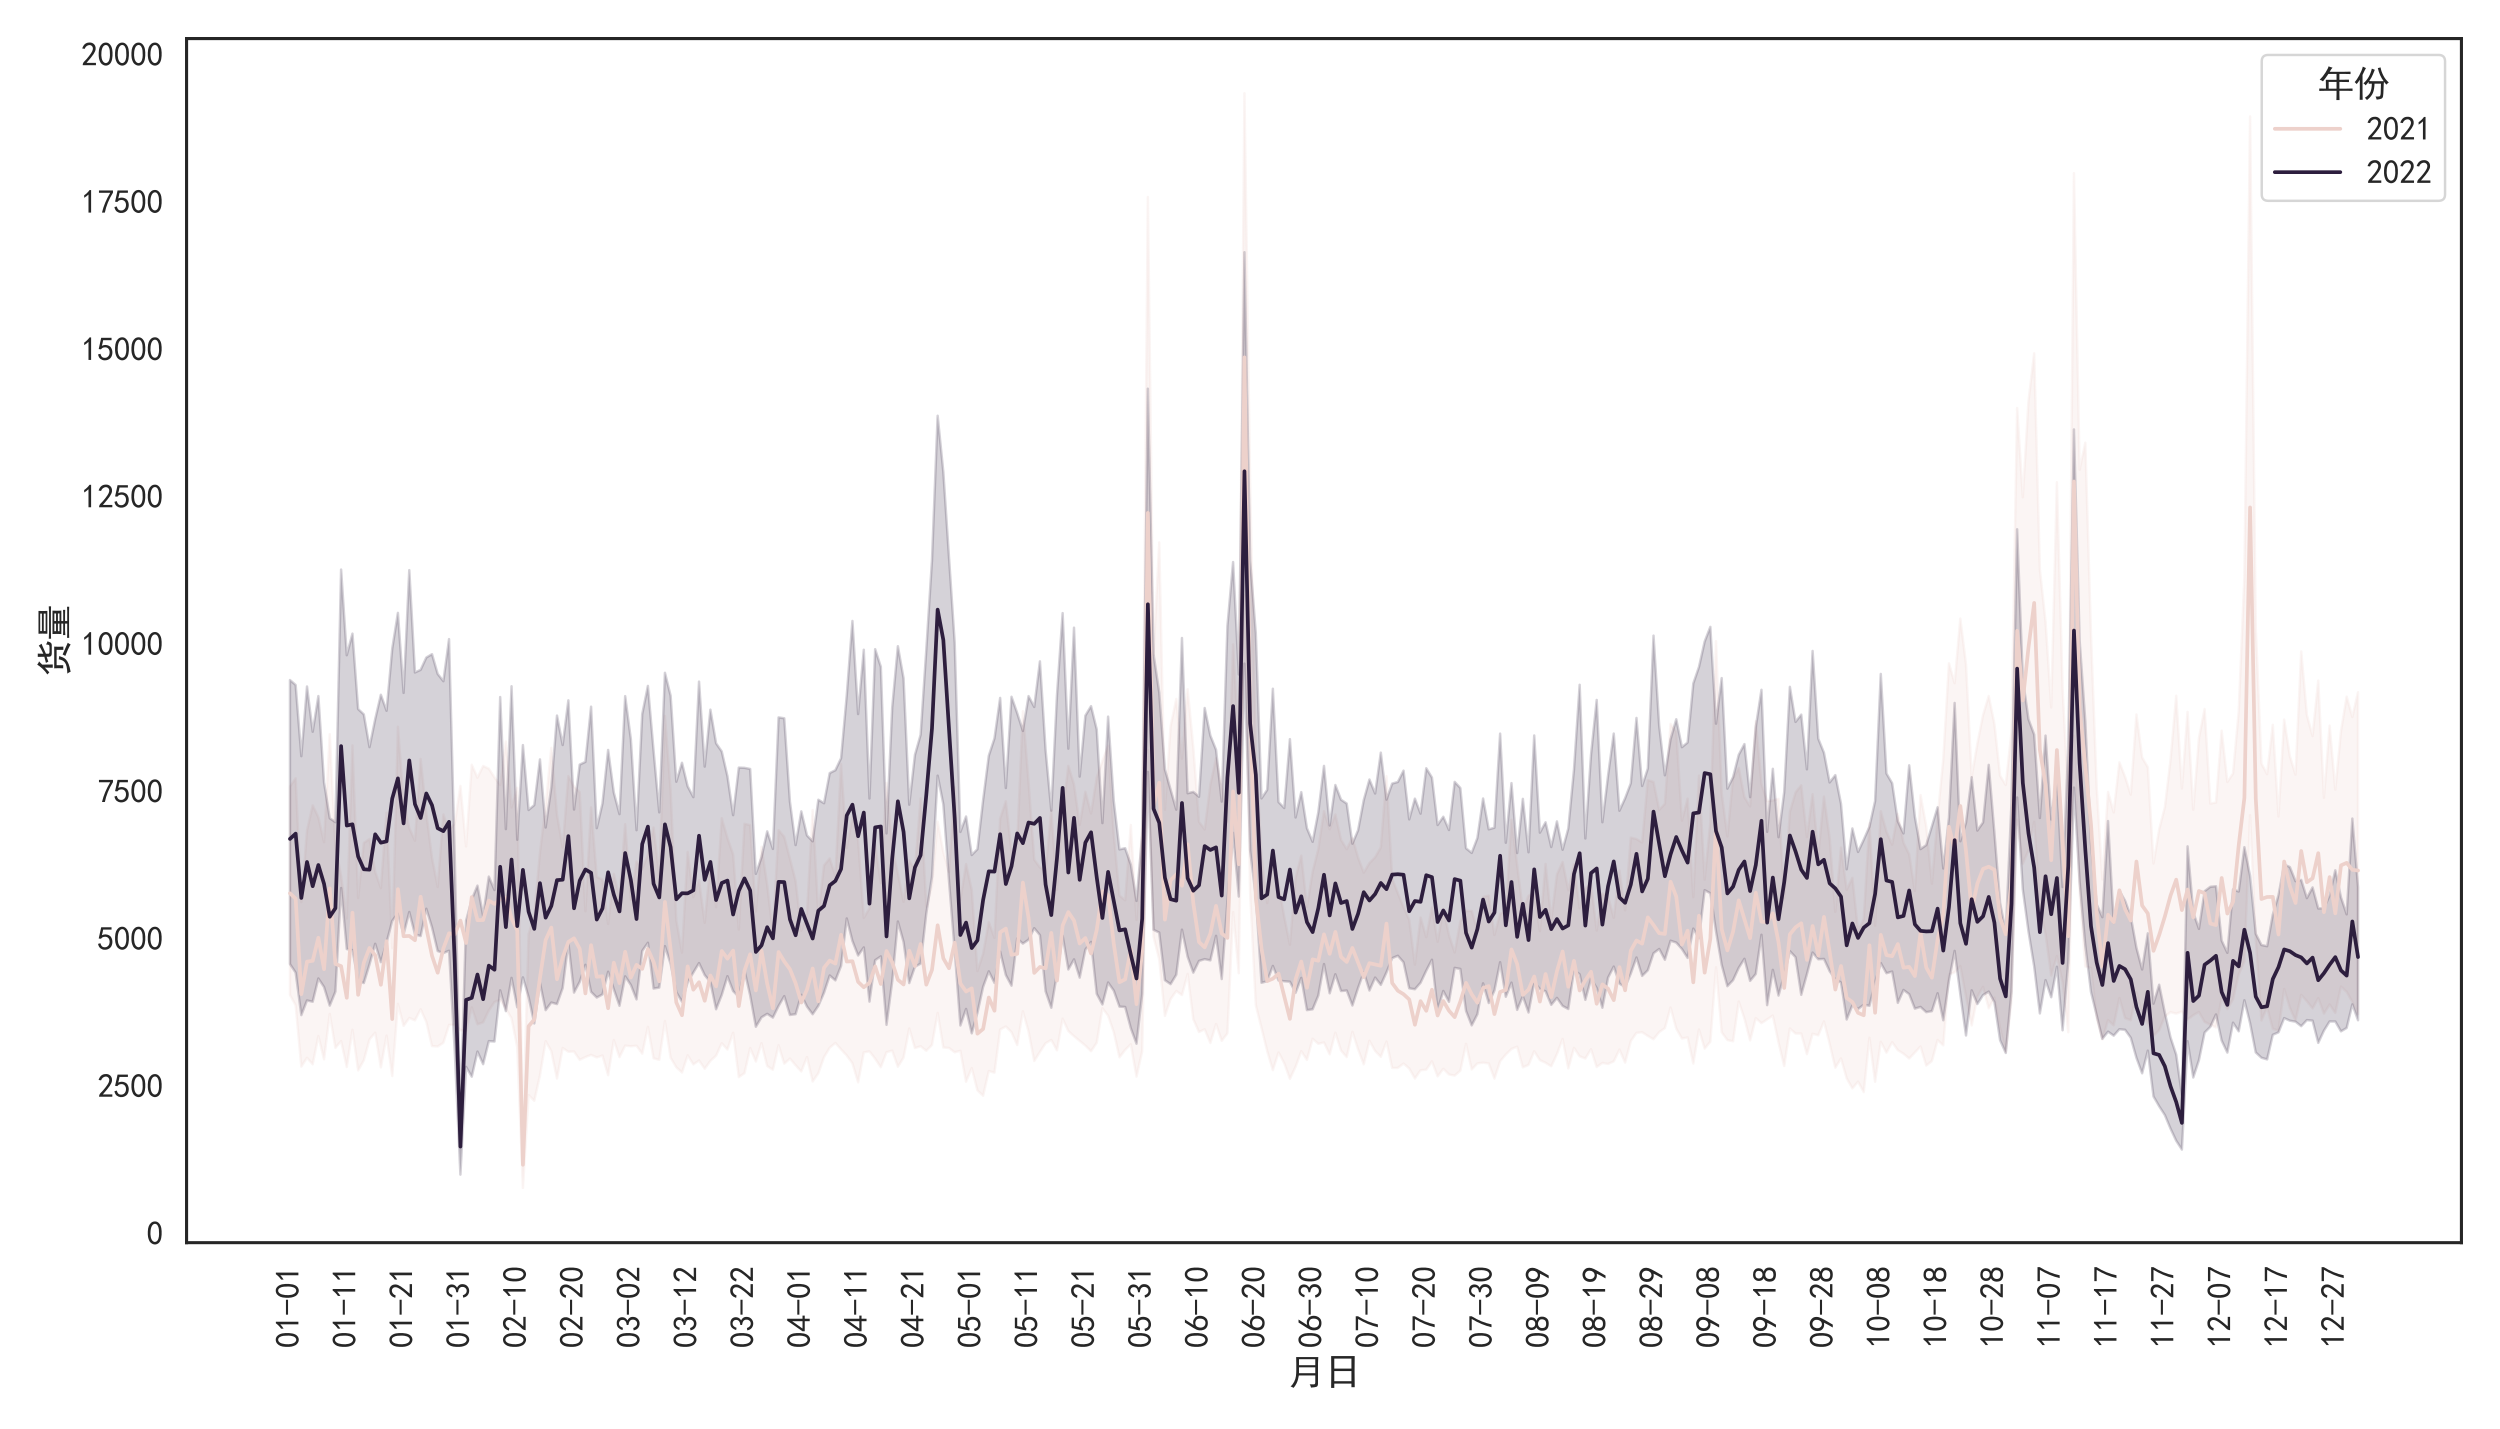 <?xml version="1.0" encoding="utf-8" standalone="no"?>
<!DOCTYPE svg PUBLIC "-//W3C//DTD SVG 1.1//EN"
  "http://www.w3.org/Graphics/SVG/1.1/DTD/svg11.dtd">
<svg xmlns:xlink="http://www.w3.org/1999/xlink" width="1008pt" height="576pt" viewBox="0 0 1008 576" xmlns="http://www.w3.org/2000/svg" version="1.1">
 <defs>
  <style type="text/css">*{stroke-linejoin: round; stroke-linecap: butt}</style>
 </defs>
 <g id="figure_1">
  <g id="patch_1">
   <path d="M 0 576 
L 1008 576 
L 1008 0 
L 0 0 
z
" style="fill: #ffffff"/>
  </g>
  <g id="axes_1">
   <g id="patch_2">
    <path d="M 75.222 501.037 
L 992.448 501.037 
L 992.448 15.552 
L 75.222 15.552 
z
" style="fill: #ffffff"/>
   </g>
   <g id="matplotlib.axis_1">
    <g id="xtick_1">
     <g id="text_1">
      <!-- 01-01 -->
      <g style="fill: #262626" transform="translate(120.627 543.537) rotate(-90) scale(0.132 -0.132)">
       <defs>
        <path id="SimHei-30" d="M 225 2537 
Q 250 3200 412 3587 
Q 575 3975 875 4225 
Q 1175 4475 1612 4475 
Q 2050 4475 2375 4112 
Q 2700 3750 2800 3200 
Q 2900 2650 2862 1937 
Q 2825 1225 2612 775 
Q 2400 325 1975 150 
Q 1550 -25 1125 187 
Q 700 400 525 750 
Q 350 1100 275 1487 
Q 200 1875 225 2537 
z
M 750 2687 
Q 675 2000 800 1462 
Q 925 925 1212 700 
Q 1500 475 1800 612 
Q 2100 750 2237 1162 
Q 2375 1575 2375 2062 
Q 2375 2550 2337 2950 
Q 2300 3350 2112 3675 
Q 1925 4000 1612 4012 
Q 1300 4025 1062 3700 
Q 825 3375 750 2687 
z
" transform="scale(0.016)"/>
        <path id="SimHei-31" d="M 1400 3600 
Q 1075 3275 575 2975 
L 575 3450 
Q 1200 3875 1600 4450 
L 1900 4450 
L 1900 150 
L 1400 150 
L 1400 3600 
z
" transform="scale(0.016)"/>
        <path id="SimHei-2d" d="M 2975 2125 
L 125 2125 
L 125 2525 
L 2975 2525 
L 2975 2125 
z
" transform="scale(0.016)"/>
       </defs>
       <use xlink:href="#SimHei-30"/>
       <use xlink:href="#SimHei-31" x="50"/>
       <use xlink:href="#SimHei-2d" x="100"/>
       <use xlink:href="#SimHei-30" x="150"/>
       <use xlink:href="#SimHei-31" x="200"/>
      </g>
     </g>
    </g>
    <g id="xtick_2">
     <g id="text_2">
      <!-- 01-11 -->
      <g style="fill: #262626" transform="translate(143.534 543.537) rotate(-90) scale(0.132 -0.132)">
       <use xlink:href="#SimHei-30"/>
       <use xlink:href="#SimHei-31" x="50"/>
       <use xlink:href="#SimHei-2d" x="100"/>
       <use xlink:href="#SimHei-31" x="150"/>
       <use xlink:href="#SimHei-31" x="200"/>
      </g>
     </g>
    </g>
    <g id="xtick_3">
     <g id="text_3">
      <!-- 01-21 -->
      <g style="fill: #262626" transform="translate(166.442 543.537) rotate(-90) scale(0.132 -0.132)">
       <defs>
        <path id="SimHei-32" d="M 300 250 
Q 325 625 650 925 
Q 975 1225 1475 1862 
Q 1975 2500 2125 2850 
Q 2275 3200 2237 3450 
Q 2200 3700 2000 3862 
Q 1800 4025 1537 4000 
Q 1275 3975 1037 3800 
Q 800 3625 675 3275 
L 200 3350 
Q 400 3925 712 4187 
Q 1025 4450 1450 4475 
Q 1700 4500 1900 4462 
Q 2100 4425 2312 4287 
Q 2525 4150 2662 3875 
Q 2800 3600 2762 3212 
Q 2725 2825 2375 2287 
Q 2025 1750 1025 600 
L 2825 600 
L 2825 150 
L 300 150 
L 300 250 
z
" transform="scale(0.016)"/>
       </defs>
       <use xlink:href="#SimHei-30"/>
       <use xlink:href="#SimHei-31" x="50"/>
       <use xlink:href="#SimHei-2d" x="100"/>
       <use xlink:href="#SimHei-32" x="150"/>
       <use xlink:href="#SimHei-31" x="200"/>
      </g>
     </g>
    </g>
    <g id="xtick_4">
     <g id="text_4">
      <!-- 01-31 -->
      <g style="fill: #262626" transform="translate(189.35 543.537) rotate(-90) scale(0.132 -0.132)">
       <defs>
        <path id="SimHei-33" d="M 250 1225 
L 700 1300 
Q 800 975 1025 762 
Q 1250 550 1587 562 
Q 1925 575 2125 837 
Q 2325 1100 2300 1437 
Q 2275 1775 2037 1962 
Q 1800 2150 1275 2225 
L 1275 2550 
Q 1800 2600 2037 2825 
Q 2275 3050 2250 3412 
Q 2225 3775 1925 3937 
Q 1625 4100 1287 3975 
Q 950 3850 750 3275 
L 300 3350 
Q 450 3800 712 4100 
Q 975 4400 1425 4450 
Q 1875 4500 2212 4337 
Q 2550 4175 2687 3837 
Q 2825 3500 2725 3100 
Q 2625 2700 2150 2400 
Q 2500 2250 2687 1950 
Q 2875 1650 2812 1162 
Q 2750 675 2375 375 
Q 2000 75 1525 87 
Q 1050 100 700 387 
Q 350 675 250 1225 
z
" transform="scale(0.016)"/>
       </defs>
       <use xlink:href="#SimHei-30"/>
       <use xlink:href="#SimHei-31" x="50"/>
       <use xlink:href="#SimHei-2d" x="100"/>
       <use xlink:href="#SimHei-33" x="150"/>
       <use xlink:href="#SimHei-31" x="200"/>
      </g>
     </g>
    </g>
    <g id="xtick_5">
     <g id="text_5">
      <!-- 02-10 -->
      <g style="fill: #262626" transform="translate(212.258 543.537) rotate(-90) scale(0.132 -0.132)">
       <use xlink:href="#SimHei-30"/>
       <use xlink:href="#SimHei-32" x="50"/>
       <use xlink:href="#SimHei-2d" x="100"/>
       <use xlink:href="#SimHei-31" x="150"/>
       <use xlink:href="#SimHei-30" x="200"/>
      </g>
     </g>
    </g>
    <g id="xtick_6">
     <g id="text_6">
      <!-- 02-20 -->
      <g style="fill: #262626" transform="translate(235.165 543.537) rotate(-90) scale(0.132 -0.132)">
       <use xlink:href="#SimHei-30"/>
       <use xlink:href="#SimHei-32" x="50"/>
       <use xlink:href="#SimHei-2d" x="100"/>
       <use xlink:href="#SimHei-32" x="150"/>
       <use xlink:href="#SimHei-30" x="200"/>
      </g>
     </g>
    </g>
    <g id="xtick_7">
     <g id="text_7">
      <!-- 03-02 -->
      <g style="fill: #262626" transform="translate(258.073 543.537) rotate(-90) scale(0.132 -0.132)">
       <use xlink:href="#SimHei-30"/>
       <use xlink:href="#SimHei-33" x="50"/>
       <use xlink:href="#SimHei-2d" x="100"/>
       <use xlink:href="#SimHei-30" x="150"/>
       <use xlink:href="#SimHei-32" x="200"/>
      </g>
     </g>
    </g>
    <g id="xtick_8">
     <g id="text_8">
      <!-- 03-12 -->
      <g style="fill: #262626" transform="translate(280.981 543.537) rotate(-90) scale(0.132 -0.132)">
       <use xlink:href="#SimHei-30"/>
       <use xlink:href="#SimHei-33" x="50"/>
       <use xlink:href="#SimHei-2d" x="100"/>
       <use xlink:href="#SimHei-31" x="150"/>
       <use xlink:href="#SimHei-32" x="200"/>
      </g>
     </g>
    </g>
    <g id="xtick_9">
     <g id="text_9">
      <!-- 03-22 -->
      <g style="fill: #262626" transform="translate(303.889 543.537) rotate(-90) scale(0.132 -0.132)">
       <use xlink:href="#SimHei-30"/>
       <use xlink:href="#SimHei-33" x="50"/>
       <use xlink:href="#SimHei-2d" x="100"/>
       <use xlink:href="#SimHei-32" x="150"/>
       <use xlink:href="#SimHei-32" x="200"/>
      </g>
     </g>
    </g>
    <g id="xtick_10">
     <g id="text_10">
      <!-- 04-01 -->
      <g style="fill: #262626" transform="translate(326.796 543.537) rotate(-90) scale(0.132 -0.132)">
       <defs>
        <path id="SimHei-34" d="M 2000 1100 
L 75 1100 
L 75 1525 
L 2100 4450 
L 2475 4450 
L 2475 1525 
L 3075 1525 
L 3075 1100 
L 2475 1100 
L 2475 150 
L 2000 150 
L 2000 1100 
z
M 2000 1525 
L 2000 3500 
L 600 1525 
L 2000 1525 
z
" transform="scale(0.016)"/>
       </defs>
       <use xlink:href="#SimHei-30"/>
       <use xlink:href="#SimHei-34" x="50"/>
       <use xlink:href="#SimHei-2d" x="100"/>
       <use xlink:href="#SimHei-30" x="150"/>
       <use xlink:href="#SimHei-31" x="200"/>
      </g>
     </g>
    </g>
    <g id="xtick_11">
     <g id="text_11">
      <!-- 04-11 -->
      <g style="fill: #262626" transform="translate(349.704 543.537) rotate(-90) scale(0.132 -0.132)">
       <use xlink:href="#SimHei-30"/>
       <use xlink:href="#SimHei-34" x="50"/>
       <use xlink:href="#SimHei-2d" x="100"/>
       <use xlink:href="#SimHei-31" x="150"/>
       <use xlink:href="#SimHei-31" x="200"/>
      </g>
     </g>
    </g>
    <g id="xtick_12">
     <g id="text_12">
      <!-- 04-21 -->
      <g style="fill: #262626" transform="translate(372.612 543.537) rotate(-90) scale(0.132 -0.132)">
       <use xlink:href="#SimHei-30"/>
       <use xlink:href="#SimHei-34" x="50"/>
       <use xlink:href="#SimHei-2d" x="100"/>
       <use xlink:href="#SimHei-32" x="150"/>
       <use xlink:href="#SimHei-31" x="200"/>
      </g>
     </g>
    </g>
    <g id="xtick_13">
     <g id="text_13">
      <!-- 05-01 -->
      <g style="fill: #262626" transform="translate(395.519 543.537) rotate(-90) scale(0.132 -0.132)">
       <defs>
        <path id="SimHei-35" d="M 550 1325 
Q 725 650 1150 575 
Q 1575 500 1837 662 
Q 2100 825 2212 1087 
Q 2325 1350 2312 1675 
Q 2300 2000 2137 2225 
Q 1975 2450 1725 2525 
Q 1475 2600 1162 2525 
Q 850 2450 650 2175 
L 225 2225 
Q 275 2375 700 4375 
L 2675 4375 
L 2675 3925 
L 1075 3925 
Q 950 3250 825 2850 
Q 1200 3025 1525 3012 
Q 1850 3000 2150 2862 
Q 2450 2725 2587 2487 
Q 2725 2250 2787 2012 
Q 2850 1775 2837 1500 
Q 2825 1225 2725 937 
Q 2625 650 2425 462 
Q 2225 275 1937 162 
Q 1650 50 1275 75 
Q 900 100 562 350 
Q 225 600 100 1200 
L 550 1325 
z
" transform="scale(0.016)"/>
       </defs>
       <use xlink:href="#SimHei-30"/>
       <use xlink:href="#SimHei-35" x="50"/>
       <use xlink:href="#SimHei-2d" x="100"/>
       <use xlink:href="#SimHei-30" x="150"/>
       <use xlink:href="#SimHei-31" x="200"/>
      </g>
     </g>
    </g>
    <g id="xtick_14">
     <g id="text_14">
      <!-- 05-11 -->
      <g style="fill: #262626" transform="translate(418.427 543.537) rotate(-90) scale(0.132 -0.132)">
       <use xlink:href="#SimHei-30"/>
       <use xlink:href="#SimHei-35" x="50"/>
       <use xlink:href="#SimHei-2d" x="100"/>
       <use xlink:href="#SimHei-31" x="150"/>
       <use xlink:href="#SimHei-31" x="200"/>
      </g>
     </g>
    </g>
    <g id="xtick_15">
     <g id="text_15">
      <!-- 05-21 -->
      <g style="fill: #262626" transform="translate(441.335 543.537) rotate(-90) scale(0.132 -0.132)">
       <use xlink:href="#SimHei-30"/>
       <use xlink:href="#SimHei-35" x="50"/>
       <use xlink:href="#SimHei-2d" x="100"/>
       <use xlink:href="#SimHei-32" x="150"/>
       <use xlink:href="#SimHei-31" x="200"/>
      </g>
     </g>
    </g>
    <g id="xtick_16">
     <g id="text_16">
      <!-- 05-31 -->
      <g style="fill: #262626" transform="translate(464.243 543.537) rotate(-90) scale(0.132 -0.132)">
       <use xlink:href="#SimHei-30"/>
       <use xlink:href="#SimHei-35" x="50"/>
       <use xlink:href="#SimHei-2d" x="100"/>
       <use xlink:href="#SimHei-33" x="150"/>
       <use xlink:href="#SimHei-31" x="200"/>
      </g>
     </g>
    </g>
    <g id="xtick_17">
     <g id="text_17">
      <!-- 06-10 -->
      <g style="fill: #262626" transform="translate(487.15 543.537) rotate(-90) scale(0.132 -0.132)">
       <defs>
        <path id="SimHei-36" d="M 250 1612 
Q 275 1975 387 2225 
Q 500 2475 725 2850 
L 1750 4450 
L 2325 4450 
L 1275 2800 
Q 1950 2975 2350 2750 
Q 2750 2525 2887 2237 
Q 3025 1950 3037 1612 
Q 3050 1275 2937 950 
Q 2825 625 2537 362 
Q 2250 100 1737 75 
Q 1225 50 862 262 
Q 500 475 362 862 
Q 225 1250 250 1612 
z
M 1025 787 
Q 1250 550 1625 525 
Q 2000 500 2250 775 
Q 2500 1050 2500 1575 
Q 2500 2100 2187 2300 
Q 1875 2500 1487 2450 
Q 1100 2400 925 2075 
Q 750 1750 775 1387 
Q 800 1025 1025 787 
z
" transform="scale(0.016)"/>
       </defs>
       <use xlink:href="#SimHei-30"/>
       <use xlink:href="#SimHei-36" x="50"/>
       <use xlink:href="#SimHei-2d" x="100"/>
       <use xlink:href="#SimHei-31" x="150"/>
       <use xlink:href="#SimHei-30" x="200"/>
      </g>
     </g>
    </g>
    <g id="xtick_18">
     <g id="text_18">
      <!-- 06-20 -->
      <g style="fill: #262626" transform="translate(510.058 543.537) rotate(-90) scale(0.132 -0.132)">
       <use xlink:href="#SimHei-30"/>
       <use xlink:href="#SimHei-36" x="50"/>
       <use xlink:href="#SimHei-2d" x="100"/>
       <use xlink:href="#SimHei-32" x="150"/>
       <use xlink:href="#SimHei-30" x="200"/>
      </g>
     </g>
    </g>
    <g id="xtick_19">
     <g id="text_19">
      <!-- 06-30 -->
      <g style="fill: #262626" transform="translate(532.966 543.537) rotate(-90) scale(0.132 -0.132)">
       <use xlink:href="#SimHei-30"/>
       <use xlink:href="#SimHei-36" x="50"/>
       <use xlink:href="#SimHei-2d" x="100"/>
       <use xlink:href="#SimHei-33" x="150"/>
       <use xlink:href="#SimHei-30" x="200"/>
      </g>
     </g>
    </g>
    <g id="xtick_20">
     <g id="text_20">
      <!-- 07-10 -->
      <g style="fill: #262626" transform="translate(555.874 543.537) rotate(-90) scale(0.132 -0.132)">
       <defs>
        <path id="SimHei-37" d="M 850 150 
Q 1300 2050 2425 3925 
L 275 3925 
L 275 4375 
L 2950 4375 
L 2950 3950 
Q 1775 2050 1400 150 
L 850 150 
z
" transform="scale(0.016)"/>
       </defs>
       <use xlink:href="#SimHei-30"/>
       <use xlink:href="#SimHei-37" x="50"/>
       <use xlink:href="#SimHei-2d" x="100"/>
       <use xlink:href="#SimHei-31" x="150"/>
       <use xlink:href="#SimHei-30" x="200"/>
      </g>
     </g>
    </g>
    <g id="xtick_21">
     <g id="text_21">
      <!-- 07-20 -->
      <g style="fill: #262626" transform="translate(578.781 543.537) rotate(-90) scale(0.132 -0.132)">
       <use xlink:href="#SimHei-30"/>
       <use xlink:href="#SimHei-37" x="50"/>
       <use xlink:href="#SimHei-2d" x="100"/>
       <use xlink:href="#SimHei-32" x="150"/>
       <use xlink:href="#SimHei-30" x="200"/>
      </g>
     </g>
    </g>
    <g id="xtick_22">
     <g id="text_22">
      <!-- 07-30 -->
      <g style="fill: #262626" transform="translate(601.689 543.537) rotate(-90) scale(0.132 -0.132)">
       <use xlink:href="#SimHei-30"/>
       <use xlink:href="#SimHei-37" x="50"/>
       <use xlink:href="#SimHei-2d" x="100"/>
       <use xlink:href="#SimHei-33" x="150"/>
       <use xlink:href="#SimHei-30" x="200"/>
      </g>
     </g>
    </g>
    <g id="xtick_23">
     <g id="text_23">
      <!-- 08-09 -->
      <g style="fill: #262626" transform="translate(624.597 543.537) rotate(-90) scale(0.132 -0.132)">
       <defs>
        <path id="SimHei-38" d="M 175 1375 
Q 175 1675 325 1962 
Q 475 2250 825 2425 
Q 525 2600 425 2812 
Q 325 3025 312 3300 
Q 300 3575 387 3775 
Q 475 3975 650 4150 
Q 825 4325 1037 4387 
Q 1250 4450 1500 4450 
Q 1750 4450 1950 4400 
Q 2150 4350 2375 4187 
Q 2600 4025 2700 3725 
Q 2800 3425 2687 3025 
Q 2575 2625 2100 2400 
Q 2525 2275 2700 2012 
Q 2875 1750 2875 1375 
Q 2875 1000 2762 775 
Q 2650 550 2512 400 
Q 2375 250 2137 162 
Q 1900 75 1537 75 
Q 1175 75 912 162 
Q 650 250 475 425 
Q 300 600 237 837 
Q 175 1075 175 1375 
z
M 687 1400 
Q 675 1100 787 875 
Q 900 650 1200 587 
Q 1500 525 1825 600 
Q 2150 675 2275 950 
Q 2400 1225 2362 1500 
Q 2325 1775 2050 1962 
Q 1775 2150 1450 2125 
Q 1125 2100 912 1900 
Q 700 1700 687 1400 
z
M 775 3350 
Q 775 3100 950 2875 
Q 1125 2650 1500 2650 
Q 1875 2650 2062 2875 
Q 2250 3100 2237 3412 
Q 2225 3725 2012 3875 
Q 1800 4025 1437 4000 
Q 1075 3975 925 3787 
Q 775 3600 775 3350 
z
" transform="scale(0.016)"/>
        <path id="SimHei-39" d="M 800 75 
Q 1350 1000 1700 1750 
Q 1075 1650 662 1912 
Q 250 2175 162 2625 
Q 75 3075 175 3437 
Q 275 3800 487 4037 
Q 700 4275 1000 4375 
Q 1300 4475 1537 4475 
Q 1775 4475 2025 4375 
Q 2275 4275 2475 4075 
Q 2675 3875 2750 3662 
Q 2825 3450 2825 3112 
Q 2825 2775 2575 2250 
Q 2325 1725 1350 75 
L 800 75 
z
M 662 2875 
Q 700 2550 937 2337 
Q 1175 2125 1450 2150 
Q 1725 2175 1887 2300 
Q 2050 2425 2200 2725 
Q 2300 3100 2250 3362 
Q 2200 3625 1987 3800 
Q 1775 3975 1525 3975 
Q 1375 4000 1137 3900 
Q 900 3800 762 3500 
Q 625 3200 662 2875 
z
" transform="scale(0.016)"/>
       </defs>
       <use xlink:href="#SimHei-30"/>
       <use xlink:href="#SimHei-38" x="50"/>
       <use xlink:href="#SimHei-2d" x="100"/>
       <use xlink:href="#SimHei-30" x="150"/>
       <use xlink:href="#SimHei-39" x="200"/>
      </g>
     </g>
    </g>
    <g id="xtick_24">
     <g id="text_24">
      <!-- 08-19 -->
      <g style="fill: #262626" transform="translate(647.505 543.537) rotate(-90) scale(0.132 -0.132)">
       <use xlink:href="#SimHei-30"/>
       <use xlink:href="#SimHei-38" x="50"/>
       <use xlink:href="#SimHei-2d" x="100"/>
       <use xlink:href="#SimHei-31" x="150"/>
       <use xlink:href="#SimHei-39" x="200"/>
      </g>
     </g>
    </g>
    <g id="xtick_25">
     <g id="text_25">
      <!-- 08-29 -->
      <g style="fill: #262626" transform="translate(670.412 543.537) rotate(-90) scale(0.132 -0.132)">
       <use xlink:href="#SimHei-30"/>
       <use xlink:href="#SimHei-38" x="50"/>
       <use xlink:href="#SimHei-2d" x="100"/>
       <use xlink:href="#SimHei-32" x="150"/>
       <use xlink:href="#SimHei-39" x="200"/>
      </g>
     </g>
    </g>
    <g id="xtick_26">
     <g id="text_26">
      <!-- 09-08 -->
      <g style="fill: #262626" transform="translate(693.32 543.537) rotate(-90) scale(0.132 -0.132)">
       <use xlink:href="#SimHei-30"/>
       <use xlink:href="#SimHei-39" x="50"/>
       <use xlink:href="#SimHei-2d" x="100"/>
       <use xlink:href="#SimHei-30" x="150"/>
       <use xlink:href="#SimHei-38" x="200"/>
      </g>
     </g>
    </g>
    <g id="xtick_27">
     <g id="text_27">
      <!-- 09-18 -->
      <g style="fill: #262626" transform="translate(716.228 543.537) rotate(-90) scale(0.132 -0.132)">
       <use xlink:href="#SimHei-30"/>
       <use xlink:href="#SimHei-39" x="50"/>
       <use xlink:href="#SimHei-2d" x="100"/>
       <use xlink:href="#SimHei-31" x="150"/>
       <use xlink:href="#SimHei-38" x="200"/>
      </g>
     </g>
    </g>
    <g id="xtick_28">
     <g id="text_28">
      <!-- 09-28 -->
      <g style="fill: #262626" transform="translate(739.136 543.537) rotate(-90) scale(0.132 -0.132)">
       <use xlink:href="#SimHei-30"/>
       <use xlink:href="#SimHei-39" x="50"/>
       <use xlink:href="#SimHei-2d" x="100"/>
       <use xlink:href="#SimHei-32" x="150"/>
       <use xlink:href="#SimHei-38" x="200"/>
      </g>
     </g>
    </g>
    <g id="xtick_29">
     <g id="text_29">
      <!-- 10-08 -->
      <g style="fill: #262626" transform="translate(762.043 543.537) rotate(-90) scale(0.132 -0.132)">
       <use xlink:href="#SimHei-31"/>
       <use xlink:href="#SimHei-30" x="50"/>
       <use xlink:href="#SimHei-2d" x="100"/>
       <use xlink:href="#SimHei-30" x="150"/>
       <use xlink:href="#SimHei-38" x="200"/>
      </g>
     </g>
    </g>
    <g id="xtick_30">
     <g id="text_30">
      <!-- 10-18 -->
      <g style="fill: #262626" transform="translate(784.951 543.537) rotate(-90) scale(0.132 -0.132)">
       <use xlink:href="#SimHei-31"/>
       <use xlink:href="#SimHei-30" x="50"/>
       <use xlink:href="#SimHei-2d" x="100"/>
       <use xlink:href="#SimHei-31" x="150"/>
       <use xlink:href="#SimHei-38" x="200"/>
      </g>
     </g>
    </g>
    <g id="xtick_31">
     <g id="text_31">
      <!-- 10-28 -->
      <g style="fill: #262626" transform="translate(807.859 543.537) rotate(-90) scale(0.132 -0.132)">
       <use xlink:href="#SimHei-31"/>
       <use xlink:href="#SimHei-30" x="50"/>
       <use xlink:href="#SimHei-2d" x="100"/>
       <use xlink:href="#SimHei-32" x="150"/>
       <use xlink:href="#SimHei-38" x="200"/>
      </g>
     </g>
    </g>
    <g id="xtick_32">
     <g id="text_32">
      <!-- 11-07 -->
      <g style="fill: #262626" transform="translate(830.767 543.537) rotate(-90) scale(0.132 -0.132)">
       <use xlink:href="#SimHei-31"/>
       <use xlink:href="#SimHei-31" x="50"/>
       <use xlink:href="#SimHei-2d" x="100"/>
       <use xlink:href="#SimHei-30" x="150"/>
       <use xlink:href="#SimHei-37" x="200"/>
      </g>
     </g>
    </g>
    <g id="xtick_33">
     <g id="text_33">
      <!-- 11-17 -->
      <g style="fill: #262626" transform="translate(853.674 543.537) rotate(-90) scale(0.132 -0.132)">
       <use xlink:href="#SimHei-31"/>
       <use xlink:href="#SimHei-31" x="50"/>
       <use xlink:href="#SimHei-2d" x="100"/>
       <use xlink:href="#SimHei-31" x="150"/>
       <use xlink:href="#SimHei-37" x="200"/>
      </g>
     </g>
    </g>
    <g id="xtick_34">
     <g id="text_34">
      <!-- 11-27 -->
      <g style="fill: #262626" transform="translate(876.582 543.537) rotate(-90) scale(0.132 -0.132)">
       <use xlink:href="#SimHei-31"/>
       <use xlink:href="#SimHei-31" x="50"/>
       <use xlink:href="#SimHei-2d" x="100"/>
       <use xlink:href="#SimHei-32" x="150"/>
       <use xlink:href="#SimHei-37" x="200"/>
      </g>
     </g>
    </g>
    <g id="xtick_35">
     <g id="text_35">
      <!-- 12-07 -->
      <g style="fill: #262626" transform="translate(899.49 543.537) rotate(-90) scale(0.132 -0.132)">
       <use xlink:href="#SimHei-31"/>
       <use xlink:href="#SimHei-32" x="50"/>
       <use xlink:href="#SimHei-2d" x="100"/>
       <use xlink:href="#SimHei-30" x="150"/>
       <use xlink:href="#SimHei-37" x="200"/>
      </g>
     </g>
    </g>
    <g id="xtick_36">
     <g id="text_36">
      <!-- 12-17 -->
      <g style="fill: #262626" transform="translate(922.398 543.537) rotate(-90) scale(0.132 -0.132)">
       <use xlink:href="#SimHei-31"/>
       <use xlink:href="#SimHei-32" x="50"/>
       <use xlink:href="#SimHei-2d" x="100"/>
       <use xlink:href="#SimHei-31" x="150"/>
       <use xlink:href="#SimHei-37" x="200"/>
      </g>
     </g>
    </g>
    <g id="xtick_37">
     <g id="text_37">
      <!-- 12-27 -->
      <g style="fill: #262626" transform="translate(945.305 543.537) rotate(-90) scale(0.132 -0.132)">
       <use xlink:href="#SimHei-31"/>
       <use xlink:href="#SimHei-32" x="50"/>
       <use xlink:href="#SimHei-2d" x="100"/>
       <use xlink:href="#SimHei-32" x="150"/>
       <use xlink:href="#SimHei-37" x="200"/>
      </g>
     </g>
    </g>
    <g id="text_38">
     <!-- 月日 -->
     <g style="fill: #262626" transform="translate(519.435 558.28) scale(0.144 -0.144)">
      <defs>
       <path id="SimHei-6708" d="M 5250 4825 
Q 5200 4225 5200 3750 
L 5200 200 
Q 5200 -275 4950 -375 
Q 4700 -475 3975 -525 
Q 3925 -225 3750 50 
Q 4300 25 4512 50 
Q 4725 75 4725 400 
L 4725 1600 
L 1850 1600 
Q 1725 775 1450 225 
Q 1175 -325 900 -575 
Q 700 -400 400 -325 
Q 800 25 1037 512 
Q 1275 1000 1337 1475 
Q 1400 1950 1400 2525 
L 1400 3625 
Q 1400 4175 1375 4825 
L 5250 4825 
z
M 4725 3400 
L 4725 4450 
L 1875 4450 
L 1875 3400 
L 4725 3400 
z
M 4725 2000 
L 4725 3025 
L 1875 3025 
L 1875 2000 
L 4725 2000 
z
" transform="scale(0.016)"/>
       <path id="SimHei-65e5" d="M 5375 5000 
Q 5350 3775 5350 2275 
Q 5350 775 5375 -450 
L 4800 -450 
L 4800 175 
L 1800 175 
L 1800 -575 
L 1250 -575 
Q 1275 575 1275 2125 
Q 1275 3675 1250 5000 
L 5375 5000 
z
M 4800 600 
L 4800 2375 
L 1800 2375 
L 1800 600 
L 4800 600 
z
M 4800 2800 
L 4800 4550 
L 1800 4550 
L 1800 2800 
L 4800 2800 
z
" transform="scale(0.016)"/>
      </defs>
      <use xlink:href="#SimHei-6708"/>
      <use xlink:href="#SimHei-65e5" x="100"/>
     </g>
    </g>
   </g>
   <g id="matplotlib.axis_2">
    <g id="ytick_1">
     <g id="text_39">
      <!-- 0 -->
      <g style="fill: #262626" transform="translate(59.122 501.931) scale(0.132 -0.132)">
       <use xlink:href="#SimHei-30"/>
      </g>
     </g>
    </g>
    <g id="ytick_2">
     <g id="text_40">
      <!-- 2500 -->
      <g style="fill: #262626" transform="translate(39.322 442.517) scale(0.132 -0.132)">
       <use xlink:href="#SimHei-32"/>
       <use xlink:href="#SimHei-35" x="50"/>
       <use xlink:href="#SimHei-30" x="100"/>
       <use xlink:href="#SimHei-30" x="150"/>
      </g>
     </g>
    </g>
    <g id="ytick_3">
     <g id="text_41">
      <!-- 5000 -->
      <g style="fill: #262626" transform="translate(39.322 383.103) scale(0.132 -0.132)">
       <use xlink:href="#SimHei-35"/>
       <use xlink:href="#SimHei-30" x="50"/>
       <use xlink:href="#SimHei-30" x="100"/>
       <use xlink:href="#SimHei-30" x="150"/>
      </g>
     </g>
    </g>
    <g id="ytick_4">
     <g id="text_42">
      <!-- 7500 -->
      <g style="fill: #262626" transform="translate(39.322 323.688) scale(0.132 -0.132)">
       <use xlink:href="#SimHei-37"/>
       <use xlink:href="#SimHei-35" x="50"/>
       <use xlink:href="#SimHei-30" x="100"/>
       <use xlink:href="#SimHei-30" x="150"/>
      </g>
     </g>
    </g>
    <g id="ytick_5">
     <g id="text_43">
      <!-- 10000 -->
      <g style="fill: #262626" transform="translate(32.722 264.274) scale(0.132 -0.132)">
       <use xlink:href="#SimHei-31"/>
       <use xlink:href="#SimHei-30" x="50"/>
       <use xlink:href="#SimHei-30" x="100"/>
       <use xlink:href="#SimHei-30" x="150"/>
       <use xlink:href="#SimHei-30" x="200"/>
      </g>
     </g>
    </g>
    <g id="ytick_6">
     <g id="text_44">
      <!-- 12500 -->
      <g style="fill: #262626" transform="translate(32.722 204.859) scale(0.132 -0.132)">
       <use xlink:href="#SimHei-31"/>
       <use xlink:href="#SimHei-32" x="50"/>
       <use xlink:href="#SimHei-35" x="100"/>
       <use xlink:href="#SimHei-30" x="150"/>
       <use xlink:href="#SimHei-30" x="200"/>
      </g>
     </g>
    </g>
    <g id="ytick_7">
     <g id="text_45">
      <!-- 15000 -->
      <g style="fill: #262626" transform="translate(32.722 145.445) scale(0.132 -0.132)">
       <use xlink:href="#SimHei-31"/>
       <use xlink:href="#SimHei-35" x="50"/>
       <use xlink:href="#SimHei-30" x="100"/>
       <use xlink:href="#SimHei-30" x="150"/>
       <use xlink:href="#SimHei-30" x="200"/>
      </g>
     </g>
    </g>
    <g id="ytick_8">
     <g id="text_46">
      <!-- 17500 -->
      <g style="fill: #262626" transform="translate(32.722 86.031) scale(0.132 -0.132)">
       <use xlink:href="#SimHei-31"/>
       <use xlink:href="#SimHei-37" x="50"/>
       <use xlink:href="#SimHei-35" x="100"/>
       <use xlink:href="#SimHei-30" x="150"/>
       <use xlink:href="#SimHei-30" x="200"/>
      </g>
     </g>
    </g>
    <g id="ytick_9">
     <g id="text_47">
      <!-- 20000 -->
      <g style="fill: #262626" transform="translate(32.722 26.616) scale(0.132 -0.132)">
       <use xlink:href="#SimHei-32"/>
       <use xlink:href="#SimHei-30" x="50"/>
       <use xlink:href="#SimHei-30" x="100"/>
       <use xlink:href="#SimHei-30" x="150"/>
       <use xlink:href="#SimHei-30" x="200"/>
      </g>
     </g>
    </g>
    <g id="text_48">
     <!-- 货量 -->
     <g style="fill: #262626" transform="translate(26.922 272.694) rotate(-90) scale(0.144 -0.144)">
      <defs>
       <path id="SimHei-8d27" d="M 3975 5075 
Q 3950 4750 3950 4100 
Q 4075 4175 4525 4375 
Q 4975 4575 5375 4900 
Q 5550 4625 5700 4400 
Q 5425 4325 4987 4112 
Q 4550 3900 3950 3650 
L 3950 3225 
Q 3950 3025 4300 3025 
L 5125 3025 
Q 5425 3025 5487 3150 
Q 5550 3275 5575 3625 
Q 5850 3450 6125 3375 
Q 5975 2875 5825 2750 
Q 5675 2625 5475 2625 
L 4000 2625 
Q 3425 2625 3425 3125 
L 3425 3525 
Q 2900 3325 2575 3225 
Q 2425 3500 2350 3650 
Q 2750 3750 3425 3925 
Q 3425 4750 3400 5075 
L 3975 5075 
z
M 5200 2200 
Q 5175 1825 5175 1425 
Q 5175 1050 5200 600 
L 4625 600 
L 4625 1775 
L 1950 1775 
L 1950 625 
L 1400 625 
Q 1425 1025 1425 1400 
Q 1425 1800 1400 2200 
L 5200 2200 
z
M 2625 4850 
Q 2425 4700 2050 4300 
Q 2050 2900 2075 2450 
L 1500 2450 
Q 1525 2900 1525 3825 
Q 1300 3625 1100 3425 
Q 900 3225 700 3050 
Q 475 3250 325 3400 
Q 850 3725 1325 4237 
Q 1800 4750 2050 5175 
Q 2325 4925 2625 4850 
z
M 3550 1325 
Q 3425 975 3312 687 
Q 3200 400 2925 137 
Q 2650 -125 2150 -325 
Q 1650 -525 800 -675 
Q 725 -400 475 -100 
Q 1200 -75 1675 25 
Q 2150 125 2412 325 
Q 2675 525 2787 775 
Q 2900 1025 2975 1400 
Q 3250 1350 3550 1325 
z
M 5575 -675 
Q 5125 -400 4650 -187 
Q 4175 25 3575 250 
Q 3725 500 3825 725 
Q 4350 500 4800 300 
Q 5250 100 5875 -175 
Q 5700 -400 5575 -675 
z
" transform="scale(0.016)"/>
       <path id="SimHei-91cf" d="M 5250 2500 
Q 5225 2200 5225 1700 
Q 5225 1225 5250 950 
L 3425 950 
L 3425 625 
L 4575 625 
Q 5000 625 5375 650 
L 5375 275 
Q 5025 300 4575 300 
L 3425 300 
L 3425 -75 
L 5125 -75 
Q 5525 -75 5925 -50 
L 5925 -425 
Q 5525 -400 5125 -400 
L 1275 -400 
Q 900 -400 475 -425 
L 475 -50 
Q 925 -50 1275 -75 
L 2975 -75 
L 2975 300 
L 1725 300 
Q 1350 300 975 250 
L 975 650 
Q 1375 625 1725 625 
L 2975 625 
L 2975 950 
L 1150 950 
Q 1175 1375 1175 1775 
Q 1175 2175 1150 2500 
L 5250 2500 
z
M 5200 4950 
Q 5175 4575 5175 4250 
Q 5175 3925 5200 3400 
L 1200 3400 
Q 1225 3925 1225 4250 
Q 1225 4575 1200 4950 
L 5200 4950 
z
M 4900 3100 
Q 5500 3125 6000 3150 
L 6000 2750 
Q 5500 2775 4925 2775 
L 1650 2775 
Q 975 2775 325 2750 
L 325 3150 
Q 975 3125 1650 3100 
L 4900 3100 
z
M 4725 3700 
L 4725 4025 
L 1675 4025 
L 1675 3700 
L 4725 3700 
z
M 4725 4350 
L 4725 4650 
L 1675 4650 
L 1675 4350 
L 4725 4350 
z
M 4750 1875 
L 4750 2175 
L 3425 2175 
L 3425 1875 
L 4750 1875 
z
M 2975 1875 
L 2975 2175 
L 1650 2175 
L 1650 1875 
L 2975 1875 
z
M 2975 1275 
L 2975 1550 
L 1650 1550 
L 1650 1275 
L 2975 1275 
z
M 4750 1275 
L 4750 1550 
L 3425 1550 
L 3425 1275 
L 4750 1275 
z
" transform="scale(0.016)"/>
      </defs>
      <use xlink:href="#SimHei-8d27"/>
      <use xlink:href="#SimHei-91cf" x="100"/>
     </g>
    </g>
   </g>
   <g id="PolyCollection_1">
    <defs>
     <path id="m07376bb9f3" d="M 116.914 -258.856 
L 116.914 -174.862 
L 119.205 -170.662 
L 121.496 -145.928 
L 123.786 -149.516 
L 126.077 -146.869 
L 128.368 -158.258 
L 130.659 -148.855 
L 132.95 -167.189 
L 135.24 -153.498 
L 137.531 -156.257 
L 139.822 -145.797 
L 142.113 -160.784 
L 144.403 -144.399 
L 146.694 -148.502 
L 148.985 -156.917 
L 151.276 -159.623 
L 153.566 -145.631 
L 155.857 -158.457 
L 158.148 -142.17 
L 160.439 -171.246 
L 162.73 -162.366 
L 165.02 -165.572 
L 167.311 -164.59 
L 169.602 -169.067 
L 171.893 -163.97 
L 174.183 -154.226 
L 176.474 -154.049 
L 178.765 -155.541 
L 181.056 -162.74 
L 183.347 -162.836 
L 185.637 -160.694 
L 187.928 -160.226 
L 190.219 -169.796 
L 192.51 -162.985 
L 194.8 -163.784 
L 197.091 -168.548 
L 199.382 -171.989 
L 201.673 -172.88 
L 203.964 -169.29 
L 206.254 -165.416 
L 208.545 -153.822 
L 210.836 -97.031 
L 213.127 -134.457 
L 215.417 -132.158 
L 217.708 -142.348 
L 219.999 -156.187 
L 222.29 -152.156 
L 224.58 -141.136 
L 226.871 -153.439 
L 229.162 -151.946 
L 231.453 -152.024 
L 233.744 -148.673 
L 236.034 -149.797 
L 238.325 -150.671 
L 240.616 -149.639 
L 242.907 -150.422 
L 245.197 -142.456 
L 247.488 -156.645 
L 249.779 -149.75 
L 252.07 -154.408 
L 254.361 -154.157 
L 256.651 -154.346 
L 258.942 -151.158 
L 261.233 -162.012 
L 263.524 -149.278 
L 265.814 -148.656 
L 268.105 -164.29 
L 270.396 -149.516 
L 272.687 -145.688 
L 274.978 -143.566 
L 277.268 -150.516 
L 279.559 -146.831 
L 281.85 -148.402 
L 284.141 -145.083 
L 286.431 -148.24 
L 288.722 -150.35 
L 291.013 -155.359 
L 293.304 -152.819 
L 295.594 -159.607 
L 297.885 -141.721 
L 300.176 -143.31 
L 302.467 -153.414 
L 304.758 -147.987 
L 307.048 -155.405 
L 309.339 -146.163 
L 311.63 -144.676 
L 313.921 -154.581 
L 316.211 -147.119 
L 318.502 -149.182 
L 320.793 -146.488 
L 323.084 -143.975 
L 325.375 -149.778 
L 327.665 -139.951 
L 329.956 -143.239 
L 332.247 -149.774 
L 334.538 -153.551 
L 336.828 -155.468 
L 339.119 -152.888 
L 341.41 -150.426 
L 343.701 -147.268 
L 345.992 -139.614 
L 348.282 -151.668 
L 350.573 -152.09 
L 352.864 -149.103 
L 355.155 -145.694 
L 357.445 -151.745 
L 359.736 -152.374 
L 362.027 -145.891 
L 364.318 -149.568 
L 366.608 -161.311 
L 368.899 -153.407 
L 371.19 -154.139 
L 373.481 -152.35 
L 375.772 -154.675 
L 378.062 -167.583 
L 380.353 -153.657 
L 382.644 -153.441 
L 384.935 -151.71 
L 387.225 -152.34 
L 389.516 -139.856 
L 391.807 -145.376 
L 394.098 -136.363 
L 396.389 -134.197 
L 398.679 -144.169 
L 400.97 -143.487 
L 403.261 -160.867 
L 405.552 -162.123 
L 407.842 -159.807 
L 410.133 -154.624 
L 412.424 -168.234 
L 414.715 -160.084 
L 417.006 -148.204 
L 419.296 -151.84 
L 421.587 -155.359 
L 423.878 -156.703 
L 426.169 -152.499 
L 428.459 -165.238 
L 430.75 -160.277 
L 433.041 -158.2 
L 435.332 -156.308 
L 437.622 -154.421 
L 439.913 -152.157 
L 442.204 -155.554 
L 444.495 -169.481 
L 446.786 -166.508 
L 449.076 -159.816 
L 451.367 -149.694 
L 453.658 -152.676 
L 455.949 -154.985 
L 458.239 -141.91 
L 460.53 -152.154 
L 462.821 -273.571 
L 465.112 -198.281 
L 467.403 -189.2 
L 469.693 -166.375 
L 471.984 -173.129 
L 474.275 -176.426 
L 476.566 -174.791 
L 478.856 -183.311 
L 481.147 -165.019 
L 483.438 -159.895 
L 485.729 -160.987 
L 488.02 -155.471 
L 490.31 -163.119 
L 492.601 -156.346 
L 494.892 -159.372 
L 497.183 -208.218 
L 499.473 -183.59 
L 501.764 -335.957 
L 504.055 -215.841 
L 506.346 -170.666 
L 508.636 -161.566 
L 510.927 -152.245 
L 513.218 -144.516 
L 515.509 -151.666 
L 517.8 -147.348 
L 520.09 -141.001 
L 522.381 -145.862 
L 524.672 -152.157 
L 526.963 -148.649 
L 529.253 -157.141 
L 531.544 -155.127 
L 533.835 -155.679 
L 536.126 -150.903 
L 538.417 -159.578 
L 540.707 -152.418 
L 542.998 -149.785 
L 545.289 -159.977 
L 547.58 -152.916 
L 549.87 -146.878 
L 552.161 -156.371 
L 554.452 -152.249 
L 556.743 -149.891 
L 559.034 -156.026 
L 561.324 -145.403 
L 563.615 -145.416 
L 565.906 -147.183 
L 568.197 -145.179 
L 570.487 -141.145 
L 572.778 -144.478 
L 575.069 -144.706 
L 577.36 -148.068 
L 579.65 -141.99 
L 581.941 -145.065 
L 584.232 -142.77 
L 586.523 -142.324 
L 588.814 -144.294 
L 591.104 -155.128 
L 593.395 -144.786 
L 595.686 -147.229 
L 597.977 -147.534 
L 600.267 -147.216 
L 602.558 -141.111 
L 604.849 -148.085 
L 607.14 -150.802 
L 609.431 -153.074 
L 611.721 -153.955 
L 614.012 -145.644 
L 616.303 -146.618 
L 618.594 -152.102 
L 620.884 -148.562 
L 623.175 -147.475 
L 625.466 -146.094 
L 627.757 -150.983 
L 630.048 -157.106 
L 632.338 -145.21 
L 634.629 -153.471 
L 636.92 -150.109 
L 639.211 -149.193 
L 641.501 -152.946 
L 643.792 -145.801 
L 646.083 -147.424 
L 648.374 -147.018 
L 650.664 -148.054 
L 652.955 -152.821 
L 655.246 -147.574 
L 657.537 -156.232 
L 659.828 -159.537 
L 662.118 -159.803 
L 664.409 -158.299 
L 666.7 -156.981 
L 668.991 -159.858 
L 671.281 -161.457 
L 673.572 -169.777 
L 675.863 -161.289 
L 678.154 -157.257 
L 680.445 -157.708 
L 682.735 -147.164 
L 685.026 -160.908 
L 687.317 -153.19 
L 689.608 -155.967 
L 691.898 -185.995 
L 694.189 -159.813 
L 696.48 -156.655 
L 698.771 -156.152 
L 701.062 -172.202 
L 703.352 -165.343 
L 705.643 -156.512 
L 707.934 -165.484 
L 710.225 -163.454 
L 712.515 -164.988 
L 714.806 -166.528 
L 717.097 -155.706 
L 719.388 -146.173 
L 721.678 -161.304 
L 723.969 -159.272 
L 726.26 -159.278 
L 728.551 -150.963 
L 730.842 -159.208 
L 733.132 -158.554 
L 735.423 -164.151 
L 737.714 -155.238 
L 740.005 -145.496 
L 742.295 -149.237 
L 744.586 -141.242 
L 746.877 -137.176 
L 749.168 -139.885 
L 751.459 -135.671 
L 753.749 -157.595 
L 756.04 -139.812 
L 758.331 -155.927 
L 760.622 -151.567 
L 762.912 -155.794 
L 765.203 -152.578 
L 767.494 -151.138 
L 769.785 -149.209 
L 772.076 -151.65 
L 774.366 -154.061 
L 776.657 -146.362 
L 778.948 -148.189 
L 781.239 -156.68 
L 783.529 -154.514 
L 785.82 -183.077 
L 788.111 -183.969 
L 790.402 -186.476 
L 792.692 -174.223 
L 794.983 -162.542 
L 797.274 -174.169 
L 799.565 -178.086 
L 801.856 -169.441 
L 804.146 -173.775 
L 806.437 -161.492 
L 808.728 -151.965 
L 811.019 -172.39 
L 813.309 -245.525 
L 815.6 -227.772 
L 817.891 -233.124 
L 820.182 -244.664 
L 822.473 -210.2 
L 824.763 -199.458 
L 827.054 -182.661 
L 829.345 -190.499 
L 831.636 -179.934 
L 833.926 -159.8 
L 836.217 -279.384 
L 838.508 -215.798 
L 840.799 -186.314 
L 843.09 -185.677 
L 845.38 -165.533 
L 847.671 -156.891 
L 849.962 -164.669 
L 852.253 -162.562 
L 854.543 -173.6 
L 856.834 -165.479 
L 859.125 -164.65 
L 861.416 -175.968 
L 863.706 -167.224 
L 865.997 -163.261 
L 868.288 -158.396 
L 870.579 -160.648 
L 872.87 -166.127 
L 875.16 -167.906 
L 877.451 -167.311 
L 879.742 -168.113 
L 882.033 -164.948 
L 884.323 -166.68 
L 886.614 -167.943 
L 888.905 -163.956 
L 891.196 -162.852 
L 893.487 -161.73 
L 895.777 -173.566 
L 898.068 -169.154 
L 900.359 -173.059 
L 902.65 -183.147 
L 904.94 -188.386 
L 907.231 -247.314 
L 909.522 -197.252 
L 911.813 -164.549 
L 914.104 -169.777 
L 916.394 -161.167 
L 918.685 -160.454 
L 920.976 -177.198 
L 923.267 -169.676 
L 925.557 -164.536 
L 927.848 -174.883 
L 930.139 -172.32 
L 932.43 -169.445 
L 934.72 -173.551 
L 937.011 -167.328 
L 939.302 -170.97 
L 941.593 -167.585 
L 943.884 -178.217 
L 946.174 -176.073 
L 948.465 -172.028 
L 950.756 -167.115 
L 950.756 -296.896 
L 950.756 -296.896 
L 948.465 -286.921 
L 946.174 -295.122 
L 943.884 -281.175 
L 941.593 -257.643 
L 939.302 -283.436 
L 937.011 -254.331 
L 934.72 -301.604 
L 932.43 -279.249 
L 930.139 -287.691 
L 927.848 -313.326 
L 925.557 -263.649 
L 923.267 -271.176 
L 920.976 -285.87 
L 918.685 -246.789 
L 916.394 -283.757 
L 914.104 -263.877 
L 911.813 -268.133 
L 909.522 -322.999 
L 907.231 -529.047 
L 904.94 -343.529 
L 902.65 -289.194 
L 900.359 -264.139 
L 898.068 -260.688 
L 895.777 -281.398 
L 893.487 -252.422 
L 891.196 -251.986 
L 888.905 -290.118 
L 886.614 -278.367 
L 884.323 -249.518 
L 882.033 -288.969 
L 879.742 -258.091 
L 877.451 -295.486 
L 875.16 -269.682 
L 872.87 -250.486 
L 870.579 -241.612 
L 868.288 -227.791 
L 865.997 -266.685 
L 863.706 -270.554 
L 861.416 -287.938 
L 859.125 -255.625 
L 856.834 -262.754 
L 854.543 -268.617 
L 852.253 -248.406 
L 849.962 -256.674 
L 847.671 -221.443 
L 845.38 -258.619 
L 843.09 -319.987 
L 840.799 -397.492 
L 838.508 -386.581 
L 836.217 -506.15 
L 833.926 -254.054 
L 831.636 -298.337 
L 829.345 -381.554 
L 827.054 -290.747 
L 824.763 -325.286 
L 822.473 -346.422 
L 820.182 -433.552 
L 817.891 -414.335 
L 815.6 -375.495 
L 813.309 -411.492 
L 811.019 -280.807 
L 808.728 -259.497 
L 806.437 -263.18 
L 804.146 -284.096 
L 801.856 -295.392 
L 799.565 -287.639 
L 797.274 -276.114 
L 794.983 -262.76 
L 792.692 -308.126 
L 790.402 -326.603 
L 788.111 -300.526 
L 785.82 -308.535 
L 783.529 -269.941 
L 781.239 -246.511 
L 778.948 -219.696 
L 776.657 -242.867 
L 774.366 -255.43 
L 772.076 -216.775 
L 769.785 -231.499 
L 767.494 -236.222 
L 765.203 -247.831 
L 762.912 -235.432 
L 760.622 -240.693 
L 758.331 -248.887 
L 756.04 -202.817 
L 753.749 -244.042 
L 751.459 -205.404 
L 749.168 -200.713 
L 746.877 -222.053 
L 744.586 -217.221 
L 742.295 -234.258 
L 740.005 -208.372 
L 737.714 -238.086 
L 735.423 -254.814 
L 733.132 -231.407 
L 730.842 -255.76 
L 728.551 -238.54 
L 726.26 -259.359 
L 723.969 -256.493 
L 721.678 -248.616 
L 719.388 -213.85 
L 717.097 -253.946 
L 714.806 -253.239 
L 712.515 -252.966 
L 710.225 -259.87 
L 707.934 -285.192 
L 705.643 -250.868 
L 703.352 -254.586 
L 701.062 -266.36 
L 698.771 -262.148 
L 696.48 -238.743 
L 694.189 -256.16 
L 691.898 -317.491 
L 689.608 -244.336 
L 687.317 -221.318 
L 685.026 -263.267 
L 682.735 -214.264 
L 680.445 -253.965 
L 678.154 -245.105 
L 675.863 -280.956 
L 673.572 -284.1 
L 671.281 -251.869 
L 668.991 -249.459 
L 666.7 -260.694 
L 664.409 -261.465 
L 662.118 -236.327 
L 659.828 -237.711 
L 657.537 -238.247 
L 655.246 -208.925 
L 652.955 -225.048 
L 650.664 -205.965 
L 648.374 -214.462 
L 646.083 -215.817 
L 643.792 -200.78 
L 641.501 -219.848 
L 639.211 -217.662 
L 636.92 -209.799 
L 634.629 -227.548 
L 632.338 -217.059 
L 630.048 -228.465 
L 627.757 -223.374 
L 625.466 -204.996 
L 623.175 -227.668 
L 620.884 -200.567 
L 618.594 -216.047 
L 616.303 -214.867 
L 614.012 -208.94 
L 611.721 -227.221 
L 609.431 -245.44 
L 607.14 -208.454 
L 604.849 -207.56 
L 602.558 -199.018 
L 600.267 -214.879 
L 597.977 -214.345 
L 595.686 -200.813 
L 593.395 -208.716 
L 591.104 -208.725 
L 588.814 -204.538 
L 586.523 -191.961 
L 584.232 -198.957 
L 581.941 -209.468 
L 579.65 -196.282 
L 577.36 -210.104 
L 575.069 -198.119 
L 572.778 -206.022 
L 570.487 -187.048 
L 568.197 -205.176 
L 565.906 -210.232 
L 563.615 -215.834 
L 561.324 -221.785 
L 559.034 -263.056 
L 556.743 -234.299 
L 554.452 -230.362 
L 552.161 -227.993 
L 549.87 -224.149 
L 547.58 -230.227 
L 545.289 -238.168 
L 542.998 -233.621 
L 540.707 -237.387 
L 538.417 -247.58 
L 536.126 -241.668 
L 533.835 -248.941 
L 531.544 -233.685 
L 529.253 -224.472 
L 526.963 -210.345 
L 524.672 -230.998 
L 522.381 -222.041 
L 520.09 -195.083 
L 517.8 -206.388 
L 515.509 -219.396 
L 513.218 -230.282 
L 510.927 -211.883 
L 508.636 -230.668 
L 506.346 -273.982 
L 504.055 -380.373 
L 501.764 -538.381 
L 499.473 -275.258 
L 497.183 -316.169 
L 494.892 -244.746 
L 492.601 -259.137 
L 490.31 -270.277 
L 488.02 -259.581 
L 485.729 -241.597 
L 483.438 -244.623 
L 481.147 -274.543 
L 478.856 -298.101 
L 476.566 -270.058 
L 474.275 -294.149 
L 471.984 -283.108 
L 469.693 -249.551 
L 467.403 -357.301 
L 465.112 -311.944 
L 462.821 -496.557 
L 460.53 -243.073 
L 458.239 -205.067 
L 455.949 -243.356 
L 453.658 -213.034 
L 451.367 -214.924 
L 449.076 -239.435 
L 446.786 -275.242 
L 444.495 -269.179 
L 442.204 -262.533 
L 439.913 -248.021 
L 437.622 -256.75 
L 435.332 -243.423 
L 433.041 -259.675 
L 430.75 -267.217 
L 428.459 -247.547 
L 426.169 -217.233 
L 423.878 -249.207 
L 421.587 -224.869 
L 419.296 -226.253 
L 417.006 -229.396 
L 414.715 -260.524 
L 412.424 -289.232 
L 410.133 -235.886 
L 407.842 -232.361 
L 405.552 -252.915 
L 403.261 -245.912 
L 400.97 -197.859 
L 398.679 -204.19 
L 396.389 -191.446 
L 394.098 -184.447 
L 391.807 -217.157 
L 389.516 -227.581 
L 387.225 -213.19 
L 384.935 -258.555 
L 382.644 -224.462 
L 380.353 -232.404 
L 378.062 -244.734 
L 375.772 -218.895 
L 373.481 -210.454 
L 371.19 -254.106 
L 368.899 -225.297 
L 366.608 -229.058 
L 364.318 -212.379 
L 362.027 -223.911 
L 359.736 -234.144 
L 357.445 -260.349 
L 355.155 -219.948 
L 352.864 -235.3 
L 350.573 -209.809 
L 348.282 -205.897 
L 345.992 -237.2 
L 343.701 -246.536 
L 341.41 -234.059 
L 339.119 -267.882 
L 336.828 -222.878 
L 334.538 -229.87 
L 332.247 -227.071 
L 329.956 -207.173 
L 327.665 -249.378 
L 325.375 -207.773 
L 323.084 -200.73 
L 320.793 -220.765 
L 318.502 -229.742 
L 316.211 -238.578 
L 313.921 -241.287 
L 311.63 -199.785 
L 309.339 -219.252 
L 307.048 -234.592 
L 304.758 -208.502 
L 302.467 -243.302 
L 300.176 -243.853 
L 297.885 -201.175 
L 295.594 -231.483 
L 293.304 -238.095 
L 291.013 -246.13 
L 288.722 -210.201 
L 286.431 -228.009 
L 284.141 -203.93 
L 281.85 -221.083 
L 279.559 -214.312 
L 277.268 -232.465 
L 274.978 -191.923 
L 272.687 -204.907 
L 270.396 -257.227 
L 268.105 -287.325 
L 265.814 -222.858 
L 263.524 -242.327 
L 261.233 -231.398 
L 258.942 -225.599 
L 256.651 -228.628 
L 254.361 -213.216 
L 252.07 -243.702 
L 249.779 -214.302 
L 247.488 -223.633 
L 245.197 -203.47 
L 242.907 -221.39 
L 240.616 -222.406 
L 238.325 -250.438 
L 236.034 -208.597 
L 233.744 -256.562 
L 231.453 -258.81 
L 229.162 -263.041 
L 226.871 -234.356 
L 224.58 -247.449 
L 222.29 -274.47 
L 219.999 -251.124 
L 217.708 -232.141 
L 215.417 -206.928 
L 213.127 -199.343 
L 210.836 -119.425 
L 208.545 -258.333 
L 206.254 -250.446 
L 203.964 -276.999 
L 201.673 -259.504 
L 199.382 -262.546 
L 197.091 -266.077 
L 194.8 -267.153 
L 192.51 -262.422 
L 190.219 -267.656 
L 187.928 -234.724 
L 185.637 -259.095 
L 183.347 -243.941 
L 181.056 -241.243 
L 178.765 -247.57 
L 176.474 -218.364 
L 174.183 -230.146 
L 171.893 -248.025 
L 169.602 -269.982 
L 167.311 -237.007 
L 165.02 -242.12 
L 162.73 -252.875 
L 160.439 -282.993 
L 158.148 -193.69 
L 155.857 -248.301 
L 153.566 -217.925 
L 151.276 -224.501 
L 148.985 -237.691 
L 146.694 -236.171 
L 144.403 -213.942 
L 142.113 -275.47 
L 139.822 -205.667 
L 137.531 -222.818 
L 135.24 -234.7 
L 132.95 -279.981 
L 130.659 -236.425 
L 128.368 -246.486 
L 126.077 -251.261 
L 123.786 -241.158 
L 121.496 -212.246 
L 119.205 -262.196 
L 116.914 -258.856 
z
" style="stroke: #edd1cb; stroke-opacity: 0.2"/>
    </defs>
    <g clip-path="url(#pa99eb9dca4)">
     <use xlink:href="#m07376bb9f3" x="0" y="576" style="fill: #edd1cb; fill-opacity: 0.2; stroke: #edd1cb; stroke-opacity: 0.2"/>
    </g>
   </g>
   <g id="PolyCollection_2">
    <defs>
     <path id="m482ce87b68" d="M 116.914 -301.814 
L 116.914 -187.296 
L 119.205 -183.844 
L 121.496 -166.702 
L 123.786 -172.617 
L 126.077 -172.098 
L 128.368 -181.476 
L 130.659 -178.021 
L 132.95 -170.532 
L 135.24 -176.157 
L 137.531 -217.957 
L 139.822 -193.333 
L 142.113 -192.916 
L 144.403 -180.495 
L 146.694 -179.643 
L 148.985 -187.157 
L 151.276 -195.459 
L 153.566 -188.046 
L 155.857 -195.937 
L 158.148 -204.732 
L 160.439 -207.768 
L 162.73 -199.253 
L 165.02 -208.28 
L 167.311 -199.301 
L 169.602 -198.576 
L 171.893 -209.596 
L 174.183 -202.127 
L 176.474 -192.539 
L 178.765 -191.74 
L 181.056 -192.653 
L 183.347 -152.323 
L 185.637 -102.397 
L 187.928 -145.83 
L 190.219 -141.892 
L 192.51 -151.999 
L 194.8 -146.923 
L 197.091 -156.211 
L 199.382 -156.057 
L 201.673 -176.694 
L 203.964 -168.303 
L 206.254 -181.711 
L 208.545 -169.858 
L 210.836 -181.922 
L 213.127 -174.017 
L 215.417 -163.347 
L 217.708 -179.724 
L 219.999 -168.706 
L 222.29 -171.781 
L 224.58 -171.156 
L 226.871 -177.608 
L 229.162 -195.945 
L 231.453 -175.791 
L 233.744 -180.14 
L 236.034 -186.982 
L 238.325 -176.082 
L 240.616 -173.785 
L 242.907 -175.046 
L 245.197 -184.2 
L 247.488 -177.146 
L 249.779 -170.457 
L 252.07 -182.324 
L 254.361 -178.846 
L 256.651 -173.05 
L 258.942 -192.585 
L 261.233 -195.882 
L 263.524 -177.42 
L 265.814 -177.803 
L 268.105 -194.503 
L 270.396 -187.306 
L 272.687 -175.98 
L 274.978 -172.125 
L 277.268 -179.998 
L 279.559 -183.87 
L 281.85 -187.69 
L 284.141 -182.835 
L 286.431 -180.074 
L 288.722 -169.061 
L 291.013 -174.846 
L 293.304 -182.396 
L 295.594 -176.381 
L 297.885 -174.133 
L 300.176 -184.688 
L 302.467 -174.63 
L 304.758 -162.01 
L 307.048 -165.813 
L 309.339 -167.221 
L 311.63 -165.705 
L 313.921 -170.362 
L 316.211 -174.349 
L 318.502 -166.771 
L 320.793 -167.076 
L 323.084 -174.89 
L 325.375 -170.151 
L 327.665 -167.063 
L 329.956 -170.454 
L 332.247 -175.723 
L 334.538 -182.675 
L 336.828 -180.707 
L 339.119 -186.555 
L 341.41 -205.687 
L 343.701 -196.583 
L 345.992 -190.749 
L 348.282 -194.002 
L 350.573 -172.147 
L 352.864 -188.846 
L 355.155 -190.382 
L 357.445 -162.789 
L 359.736 -180.274 
L 362.027 -204.449 
L 364.318 -196.198 
L 366.608 -179.633 
L 368.899 -186.236 
L 371.19 -187.451 
L 373.481 -207.689 
L 375.772 -222.416 
L 378.062 -263.254 
L 380.353 -251.684 
L 382.644 -220.715 
L 384.935 -192.733 
L 387.225 -162.528 
L 389.516 -169.199 
L 391.807 -159.36 
L 394.098 -167.621 
L 396.389 -178.087 
L 398.679 -184.355 
L 400.97 -179.701 
L 403.261 -192.336 
L 405.552 -182.852 
L 407.842 -178.579 
L 410.133 -197.602 
L 412.424 -195.546 
L 414.715 -197.115 
L 417.006 -201.742 
L 419.296 -198.954 
L 421.587 -176.294 
L 423.878 -169.676 
L 426.169 -183.453 
L 428.459 -198.713 
L 430.75 -185.107 
L 433.041 -189.182 
L 435.332 -181.818 
L 437.622 -193.141 
L 439.913 -196.219 
L 442.204 -175.269 
L 444.495 -171.002 
L 446.786 -179.853 
L 449.076 -176.578 
L 451.367 -170.125 
L 453.658 -169.987 
L 455.949 -161.414 
L 458.239 -155.177 
L 460.53 -175.197 
L 462.821 -264.76 
L 465.112 -201.094 
L 467.403 -199.993 
L 469.693 -180.787 
L 471.984 -179.195 
L 474.275 -183.004 
L 476.566 -201.158 
L 478.856 -190.242 
L 481.147 -183.831 
L 483.438 -188.553 
L 485.729 -189.269 
L 488.02 -188.781 
L 490.31 -198.664 
L 492.601 -181.248 
L 494.892 -212.637 
L 497.183 -240.179 
L 499.473 -214.51 
L 501.764 -308.42 
L 504.055 -233.119 
L 506.346 -214.44 
L 508.636 -179.737 
L 510.927 -180.369 
L 513.218 -186.537 
L 515.509 -180.676 
L 517.8 -180.354 
L 520.09 -180.172 
L 522.381 -175.708 
L 524.672 -181.7 
L 526.963 -168.719 
L 529.253 -169.055 
L 531.544 -174.594 
L 533.835 -187.294 
L 536.126 -175.5 
L 538.417 -183.18 
L 540.707 -176.41 
L 542.998 -176.627 
L 545.289 -170.579 
L 547.58 -177.688 
L 549.87 -184.075 
L 552.161 -176.631 
L 554.452 -181.839 
L 556.743 -178.894 
L 559.034 -183.965 
L 561.324 -189.678 
L 563.615 -190.638 
L 565.906 -187.997 
L 568.197 -177.528 
L 570.487 -177.134 
L 572.778 -179.748 
L 575.069 -184.619 
L 577.36 -189.035 
L 579.65 -168.919 
L 581.941 -176.438 
L 584.232 -172.078 
L 586.523 -185.76 
L 588.814 -185.322 
L 591.104 -168.419 
L 593.395 -162.568 
L 595.686 -167.051 
L 597.977 -179.509 
L 600.267 -171.585 
L 602.558 -176.652 
L 604.849 -188.029 
L 607.14 -174.103 
L 609.431 -179.799 
L 611.721 -168.82 
L 614.012 -174.328 
L 616.303 -167.765 
L 618.594 -179.93 
L 620.884 -177.222 
L 623.175 -176.316 
L 625.466 -170.851 
L 627.757 -173.654 
L 630.048 -170.407 
L 632.338 -169.165 
L 634.629 -184.891 
L 636.92 -183.159 
L 639.211 -172.867 
L 641.501 -181.377 
L 643.792 -177.667 
L 646.083 -169.681 
L 648.374 -181.816 
L 650.664 -186.271 
L 652.955 -179.397 
L 655.246 -178.056 
L 657.537 -183.469 
L 659.828 -189.929 
L 662.118 -182.503 
L 664.409 -184.781 
L 666.7 -191.648 
L 668.991 -193.375 
L 671.281 -189.03 
L 673.572 -196.708 
L 675.863 -195.947 
L 678.154 -193.364 
L 680.445 -189.768 
L 682.735 -201.586 
L 685.026 -197.659 
L 687.317 -217.079 
L 689.608 -215.857 
L 691.898 -200.506 
L 694.189 -186.986 
L 696.48 -178.36 
L 698.771 -180.791 
L 701.062 -185.759 
L 703.352 -189.412 
L 705.643 -180.511 
L 707.934 -183.296 
L 710.225 -199.103 
L 712.515 -170.717 
L 714.806 -184.955 
L 717.097 -174.58 
L 719.388 -182.989 
L 721.678 -192.504 
L 723.969 -190.04 
L 726.26 -174.892 
L 728.551 -183.207 
L 730.842 -191.93 
L 733.132 -189.229 
L 735.423 -189.351 
L 737.714 -184.402 
L 740.005 -181.199 
L 742.295 -179.85 
L 744.586 -164.939 
L 746.877 -170.72 
L 749.168 -169.167 
L 751.459 -170.925 
L 753.749 -170.456 
L 756.04 -180.044 
L 758.331 -187.715 
L 760.622 -183.6 
L 762.912 -184.263 
L 765.203 -171.642 
L 767.494 -176.84 
L 769.785 -175.155 
L 772.076 -169.319 
L 774.366 -170.01 
L 776.657 -167.889 
L 778.948 -168.303 
L 781.239 -175.518 
L 783.529 -164.629 
L 785.82 -180.543 
L 788.111 -192.591 
L 790.402 -175.1 
L 792.692 -158.493 
L 794.983 -176.696 
L 797.274 -171.179 
L 799.565 -174.787 
L 801.856 -176.19 
L 804.146 -171.95 
L 806.437 -156.588 
L 808.728 -151.446 
L 811.019 -176.192 
L 813.309 -254.451 
L 815.6 -217.29 
L 817.891 -200.361 
L 820.182 -186.35 
L 822.473 -167.381 
L 824.763 -180.813 
L 827.054 -173.915 
L 829.345 -186.208 
L 831.636 -160.597 
L 833.926 -188.224 
L 836.217 -258.448 
L 838.508 -220.486 
L 840.799 -194.827 
L 843.09 -176.048 
L 845.38 -166.632 
L 847.671 -157.156 
L 849.962 -160.032 
L 852.253 -158.423 
L 854.543 -161.005 
L 856.834 -160.773 
L 859.125 -157.582 
L 861.416 -149.471 
L 863.706 -143.247 
L 865.997 -152.381 
L 868.288 -133.91 
L 870.579 -129.956 
L 872.87 -126.404 
L 875.16 -120.922 
L 877.451 -116.048 
L 879.742 -112.5 
L 882.033 -156.197 
L 884.323 -141.557 
L 886.614 -148.552 
L 888.905 -159.686 
L 891.196 -161.981 
L 893.487 -166.978 
L 895.777 -156.428 
L 898.068 -151.601 
L 900.359 -163.661 
L 902.65 -160.182 
L 904.94 -172.691 
L 907.231 -163.453 
L 909.522 -151.651 
L 911.813 -149.515 
L 914.104 -148.848 
L 916.394 -158.761 
L 918.685 -159.75 
L 920.976 -165.498 
L 923.267 -164.462 
L 925.557 -164.052 
L 927.848 -162.252 
L 930.139 -164.691 
L 932.43 -164.477 
L 934.72 -155.515 
L 937.011 -160.458 
L 939.302 -164.149 
L 941.593 -164.13 
L 943.884 -160.163 
L 946.174 -161.517 
L 948.465 -171.041 
L 950.756 -164.635 
L 950.756 -218.293 
L 950.756 -218.293 
L 948.465 -245.963 
L 946.174 -207.339 
L 943.884 -214.19 
L 941.593 -225.095 
L 939.302 -214.932 
L 937.011 -209.777 
L 934.72 -209.702 
L 932.43 -218.196 
L 930.139 -213.88 
L 927.848 -221.216 
L 925.557 -220.712 
L 923.267 -226.411 
L 920.976 -227.392 
L 918.685 -215.026 
L 916.394 -207.249 
L 914.104 -194.491 
L 911.813 -194.963 
L 909.522 -199.491 
L 907.231 -222.86 
L 904.94 -234.415 
L 902.65 -216.547 
L 900.359 -217.406 
L 898.068 -191.829 
L 895.777 -196.739 
L 893.487 -218.668 
L 891.196 -218.438 
L 888.905 -216.686 
L 886.614 -201.486 
L 884.323 -208.12 
L 882.033 -234.748 
L 879.742 -134.497 
L 877.451 -150.756 
L 875.16 -157.683 
L 872.87 -167.662 
L 870.579 -178.947 
L 868.288 -171.321 
L 865.997 -199.693 
L 863.706 -185.103 
L 861.416 -193.851 
L 859.125 -206.472 
L 856.834 -212.829 
L 854.543 -216.815 
L 852.253 -203.882 
L 849.962 -244.964 
L 847.671 -206.2 
L 845.38 -211.362 
L 843.09 -235.925 
L 840.799 -285.163 
L 838.508 -317.715 
L 836.217 -402.844 
L 833.926 -275.527 
L 831.636 -218.355 
L 829.345 -262.003 
L 827.054 -245.551 
L 824.763 -279.396 
L 822.473 -246.173 
L 820.182 -279.827 
L 817.891 -285.999 
L 815.6 -302.279 
L 813.309 -362.596 
L 811.019 -252.16 
L 808.728 -200 
L 806.437 -211.971 
L 804.146 -240.288 
L 801.856 -267.611 
L 799.565 -244.407 
L 797.274 -241.116 
L 794.983 -262.616 
L 792.692 -244.281 
L 790.402 -236.811 
L 788.111 -292.567 
L 785.82 -246.306 
L 783.529 -225.822 
L 781.239 -250.503 
L 778.948 -242.844 
L 776.657 -235.252 
L 774.366 -233.639 
L 772.076 -246.713 
L 769.785 -267.426 
L 767.494 -239.974 
L 765.203 -244.826 
L 762.912 -260.231 
L 760.622 -264.124 
L 758.331 -304.273 
L 756.04 -253.035 
L 753.749 -242.646 
L 751.459 -237.427 
L 749.168 -232.5 
L 746.877 -241.971 
L 744.586 -225.508 
L 742.295 -251.894 
L 740.005 -263.461 
L 737.714 -260.514 
L 735.423 -272.501 
L 733.132 -278.146 
L 730.842 -313.532 
L 728.551 -265.802 
L 726.26 -287.862 
L 723.969 -284.933 
L 721.678 -299.068 
L 719.388 -256.696 
L 717.097 -238.451 
L 714.806 -266.016 
L 712.515 -240.613 
L 710.225 -297.874 
L 707.934 -282.852 
L 705.643 -254.597 
L 703.352 -275.987 
L 701.062 -271.676 
L 698.771 -262.61 
L 696.48 -258.019 
L 694.189 -302.591 
L 691.898 -284.225 
L 689.608 -323.244 
L 687.317 -317.324 
L 685.026 -307.082 
L 682.735 -300.413 
L 680.445 -276.613 
L 678.154 -274.743 
L 675.863 -285.988 
L 673.572 -277.903 
L 671.281 -263.403 
L 668.991 -283.327 
L 666.7 -319.711 
L 664.409 -266.169 
L 662.118 -259.096 
L 659.828 -286.522 
L 657.537 -260.188 
L 655.246 -254.127 
L 652.955 -249.114 
L 650.664 -280.229 
L 648.374 -263.342 
L 646.083 -244.471 
L 643.792 -293.781 
L 641.501 -271.701 
L 639.211 -237.93 
L 636.92 -299.895 
L 634.629 -265.718 
L 632.338 -241.994 
L 630.048 -233.379 
L 627.757 -244.812 
L 625.466 -234.487 
L 623.175 -244.448 
L 620.884 -240.274 
L 618.594 -279.456 
L 616.303 -232.361 
L 614.012 -253.899 
L 611.721 -232.06 
L 609.431 -260.249 
L 607.14 -236.203 
L 604.849 -280.206 
L 602.558 -242.258 
L 600.267 -241.604 
L 597.977 -254.042 
L 595.686 -238.127 
L 593.395 -232.113 
L 591.104 -233.973 
L 588.814 -258.273 
L 586.523 -260.749 
L 584.232 -241.335 
L 581.941 -246.691 
L 579.65 -243.367 
L 577.36 -262.504 
L 575.069 -266.234 
L 572.778 -247.943 
L 570.487 -253.983 
L 568.197 -245.625 
L 565.906 -265.274 
L 563.615 -260.704 
L 561.324 -260.056 
L 559.034 -253.588 
L 556.743 -272.536 
L 554.452 -256.063 
L 552.161 -261.698 
L 549.87 -253.395 
L 547.58 -241.265 
L 545.289 -235.815 
L 542.998 -252.004 
L 540.707 -253.558 
L 538.417 -259.477 
L 536.126 -243.181 
L 533.835 -267.199 
L 531.544 -248.49 
L 529.253 -236.588 
L 526.963 -242.057 
L 524.672 -256.616 
L 522.381 -246.4 
L 520.09 -277.974 
L 517.8 -250.206 
L 515.509 -252.613 
L 513.218 -298.301 
L 510.927 -257.528 
L 508.636 -254.091 
L 506.346 -320.678 
L 504.055 -349.975 
L 501.764 -474.296 
L 499.473 -304.069 
L 497.183 -349.385 
L 494.892 -323.556 
L 492.601 -252.795 
L 490.31 -273.687 
L 488.02 -279.409 
L 485.729 -290.53 
L 483.438 -254.743 
L 481.147 -256.708 
L 478.856 -256.157 
L 476.566 -318.763 
L 474.275 -249.541 
L 471.984 -257.604 
L 469.693 -265.777 
L 467.403 -296.821 
L 465.112 -312.186 
L 462.821 -419.276 
L 460.53 -239.152 
L 458.239 -212.749 
L 455.949 -227.364 
L 453.658 -234.005 
L 451.367 -233.525 
L 449.076 -253.041 
L 446.786 -287.056 
L 444.495 -244.14 
L 442.204 -281.897 
L 439.913 -291.277 
L 437.622 -287.467 
L 435.332 -262.873 
L 433.041 -322.921 
L 430.75 -274.147 
L 428.459 -328.801 
L 426.169 -295.647 
L 423.878 -249.159 
L 421.587 -273.622 
L 419.296 -309.344 
L 417.006 -290.955 
L 414.715 -295.334 
L 412.424 -281.291 
L 410.133 -288.503 
L 407.842 -295.065 
L 405.552 -258.27 
L 403.261 -294.602 
L 400.97 -278.259 
L 398.679 -271.303 
L 396.389 -253.386 
L 394.098 -233.604 
L 391.807 -231.265 
L 389.516 -246.783 
L 387.225 -240.559 
L 384.935 -316.895 
L 382.644 -351.143 
L 380.353 -385.657 
L 378.062 -408.368 
L 375.772 -350.031 
L 373.481 -313.974 
L 371.19 -279.72 
L 368.899 -271.613 
L 366.608 -251.555 
L 364.318 -302.503 
L 362.027 -315.451 
L 359.736 -290.7 
L 357.445 -239.97 
L 355.155 -307.143 
L 352.864 -314.253 
L 350.573 -254.047 
L 348.282 -314.017 
L 345.992 -288.09 
L 343.701 -325.625 
L 341.41 -295.621 
L 339.119 -270.29 
L 336.828 -265.45 
L 334.538 -264.291 
L 332.247 -252.132 
L 329.956 -253.553 
L 327.665 -236.771 
L 325.375 -239.164 
L 323.084 -248.854 
L 320.793 -235.275 
L 318.502 -252.74 
L 316.211 -286.397 
L 313.921 -286.736 
L 311.63 -233.715 
L 309.339 -240.796 
L 307.048 -230.368 
L 304.758 -223.663 
L 302.467 -265.947 
L 300.176 -266.407 
L 297.885 -266.498 
L 295.594 -247.33 
L 293.304 -263.052 
L 291.013 -273.002 
L 288.722 -276.295 
L 286.431 -289.868 
L 284.141 -266.903 
L 281.85 -301.176 
L 279.559 -254.596 
L 277.268 -258.954 
L 274.978 -268.453 
L 272.687 -260.806 
L 270.396 -295.474 
L 268.105 -304.729 
L 265.814 -248.458 
L 263.524 -273.307 
L 261.233 -299.444 
L 258.942 -288.07 
L 256.651 -241.269 
L 254.361 -277.933 
L 252.07 -295.321 
L 249.779 -247.743 
L 247.488 -256.454 
L 245.197 -273.625 
L 242.907 -251.994 
L 240.616 -242.094 
L 238.325 -291.071 
L 236.034 -268.804 
L 233.744 -267.712 
L 231.453 -249.596 
L 229.162 -293.616 
L 226.871 -275.623 
L 224.58 -287.483 
L 222.29 -258.472 
L 219.999 -242.36 
L 217.708 -269.804 
L 215.417 -251.386 
L 213.127 -249.423 
L 210.836 -275.579 
L 208.545 -237.408 
L 206.254 -299.299 
L 203.964 -241.698 
L 201.673 -294.955 
L 199.382 -217.142 
L 197.091 -222.556 
L 194.8 -206.684 
L 192.51 -218.913 
L 190.219 -213.337 
L 187.928 -204.785 
L 185.637 -127.339 
L 183.347 -230.898 
L 181.056 -318.308 
L 178.765 -301.341 
L 176.474 -304.291 
L 174.183 -312.235 
L 171.893 -310.883 
L 169.602 -305.933 
L 167.311 -304.851 
L 165.02 -346.112 
L 162.73 -296.623 
L 160.439 -328.895 
L 158.148 -314.445 
L 155.857 -289.415 
L 153.566 -295.88 
L 151.276 -286.016 
L 148.985 -274.755 
L 146.694 -287.961 
L 144.403 -290.099 
L 142.113 -320.522 
L 139.822 -311.818 
L 137.531 -346.349 
L 135.24 -244.497 
L 132.95 -246.094 
L 130.659 -260.564 
L 128.368 -295.348 
L 126.077 -280.955 
L 123.786 -299.203 
L 121.496 -271.112 
L 119.205 -299.817 
L 116.914 -301.814 
z
" style="stroke: #2d1e3e; stroke-opacity: 0.2"/>
    </defs>
    <g clip-path="url(#pa99eb9dca4)">
     <use xlink:href="#m482ce87b68" x="0" y="576" style="fill: #2d1e3e; fill-opacity: 0.2; stroke: #2d1e3e; stroke-opacity: 0.2"/>
    </g>
   </g>
   <g id="line2d_1">
    <path d="M 116.914 360.179 
L 119.205 362.358 
L 121.496 400.847 
L 123.786 387.726 
L 126.077 387.389 
L 128.368 378.106 
L 130.659 390.76 
L 132.95 358.214 
L 135.24 388.673 
L 137.531 389.539 
L 139.822 402.306 
L 142.113 368.018 
L 144.403 401.104 
L 146.694 388.149 
L 148.985 382.216 
L 151.276 385.173 
L 153.566 397.055 
L 155.857 379.488 
L 158.148 410.879 
L 160.439 358.517 
L 162.73 377.488 
L 165.02 377.374 
L 167.311 379.098 
L 169.602 361.573 
L 171.893 374.194 
L 174.183 385.354 
L 176.474 392.199 
L 178.765 382.439 
L 181.056 376.301 
L 183.347 376.74 
L 185.637 371.18 
L 187.928 380.202 
L 190.219 361.722 
L 192.51 371.023 
L 194.8 370.955 
L 197.091 363.116 
L 199.382 364.465 
L 201.673 362.532 
L 203.964 361.912 
L 206.254 370.319 
L 208.545 375.145 
L 210.836 469.633 
L 213.127 413.789 
L 215.417 411.045 
L 217.708 394.322 
L 219.999 379.022 
L 222.29 374.019 
L 224.58 394.817 
L 226.871 386.032 
L 229.162 379.787 
L 231.453 378.337 
L 233.744 382.542 
L 236.034 400.544 
L 238.325 381.098 
L 240.616 393.824 
L 242.907 393.618 
L 245.197 406.519 
L 247.488 388.166 
L 249.779 396.38 
L 252.07 383.769 
L 254.361 394.139 
L 256.651 389.031 
L 258.942 390.655 
L 261.233 382.666 
L 263.524 387.861 
L 265.814 395.64 
L 268.105 363.666 
L 270.396 382.849 
L 272.687 404.169 
L 274.978 409.333 
L 277.268 389.657 
L 279.559 399.038 
L 281.85 396.037 
L 284.141 403.491 
L 286.431 393.319 
L 288.722 397.701 
L 291.013 383.461 
L 293.304 386.531 
L 295.594 383.285 
L 297.885 405.65 
L 300.176 391.366 
L 302.467 384.758 
L 304.758 399.331 
L 307.048 383.34 
L 309.339 396.695 
L 311.63 406.53 
L 313.921 383.866 
L 316.211 387.665 
L 318.502 390.768 
L 320.793 396.462 
L 323.084 404.223 
L 325.375 398.975 
L 327.665 390.498 
L 329.956 403.742 
L 332.247 390.178 
L 334.538 387.322 
L 336.828 388.518 
L 339.119 376.923 
L 341.41 387.69 
L 343.701 387.57 
L 345.992 395.879 
L 348.282 398.06 
L 350.573 396.272 
L 352.864 389.651 
L 355.155 396.735 
L 357.445 383.462 
L 359.736 387.98 
L 362.027 395.032 
L 364.318 396.944 
L 366.608 383.318 
L 368.899 389.532 
L 371.19 380.616 
L 373.481 397.014 
L 375.772 391.063 
L 378.062 373.08 
L 380.353 386.412 
L 382.644 390.39 
L 384.935 380.102 
L 387.225 396.54 
L 389.516 399.778 
L 391.807 398.518 
L 394.098 416.773 
L 396.389 414.874 
L 398.679 402.198 
L 400.97 407.514 
L 403.261 375.92 
L 405.552 374.407 
L 407.842 384.983 
L 410.133 384.591 
L 412.424 355.866 
L 414.715 370.153 
L 417.006 392.262 
L 419.296 389.881 
L 421.587 390.425 
L 423.878 376.165 
L 426.169 395.369 
L 428.459 373.185 
L 430.75 367.755 
L 433.041 371.183 
L 435.332 380.413 
L 437.622 378.228 
L 439.913 384.454 
L 442.204 374.899 
L 444.495 359.37 
L 446.786 360.846 
L 449.076 380.585 
L 451.367 396.013 
L 453.658 394.878 
L 455.949 382.642 
L 458.239 404.864 
L 460.53 383.257 
L 462.821 206.812 
L 465.112 324.73 
L 467.403 315.599 
L 469.693 370.782 
L 471.984 354.911 
L 474.275 352.588 
L 476.566 357.128 
L 478.856 340.427 
L 481.147 364.177 
L 483.438 379.822 
L 485.729 381.967 
L 488.02 376.41 
L 490.31 365.256 
L 492.601 376.357 
L 494.892 378.169 
L 497.183 319.105 
L 499.473 348.451 
L 501.764 144.083 
L 504.055 286.343 
L 506.346 362.006 
L 508.636 382.437 
L 510.927 395.575 
L 513.218 394.6 
L 515.509 392.583 
L 520.09 410.803 
L 522.381 394.866 
L 524.672 387.707 
L 526.963 398.269 
L 529.253 386.815 
L 531.544 387.367 
L 533.835 376.741 
L 536.126 384.571 
L 538.417 375.757 
L 540.707 385.819 
L 542.998 387.842 
L 545.289 382.217 
L 549.87 393.978 
L 552.161 388.349 
L 556.743 389.401 
L 559.034 372.409 
L 561.324 396.343 
L 563.615 399.456 
L 565.906 400.862 
L 568.197 402.967 
L 570.487 413.166 
L 572.778 403.66 
L 575.069 407.55 
L 577.36 399.068 
L 579.65 409.441 
L 581.941 403.613 
L 584.232 407.524 
L 586.523 410.101 
L 588.814 403.805 
L 591.104 396.306 
L 593.395 400.896 
L 595.686 404.282 
L 597.977 398.343 
L 600.267 397.591 
L 602.558 408.877 
L 604.849 399.967 
L 607.14 399.109 
L 609.431 382.819 
L 611.721 388.758 
L 614.012 401.161 
L 616.303 399.015 
L 618.594 393.731 
L 620.884 403.823 
L 623.175 392.739 
L 625.466 402.02 
L 627.757 391.631 
L 630.048 383.647 
L 632.338 397.846 
L 634.629 387.427 
L 636.92 399.357 
L 639.211 395.224 
L 641.501 391.817 
L 643.792 404.706 
L 646.083 396.901 
L 648.374 398.628 
L 650.664 403.254 
L 652.955 389.975 
L 655.246 399.291 
L 657.537 383.321 
L 659.828 379.206 
L 662.118 380.477 
L 664.409 369.892 
L 666.7 372.974 
L 668.991 376.27 
L 671.281 376.551 
L 673.572 355.521 
L 675.863 361.536 
L 678.154 380.856 
L 680.445 375.241 
L 682.735 396.074 
L 685.026 369.241 
L 687.317 392.173 
L 689.608 378.488 
L 691.898 332.925 
L 694.189 374.639 
L 696.48 383.189 
L 698.771 375.629 
L 701.062 363.041 
L 705.643 378.238 
L 707.934 359.97 
L 710.225 371.623 
L 712.515 371.804 
L 714.806 368.252 
L 717.097 379.939 
L 719.388 398.335 
L 721.678 376.727 
L 723.969 373.89 
L 726.26 372.27 
L 728.551 387.024 
L 730.842 373.377 
L 733.132 385.228 
L 735.423 369.706 
L 737.714 383.81 
L 740.005 398.989 
L 742.295 389.504 
L 744.586 402.369 
L 746.877 404.025 
L 749.168 408.387 
L 751.459 409.357 
L 753.749 381.153 
L 756.04 408.343 
L 758.331 376.944 
L 760.622 385.093 
L 762.912 385.526 
L 765.203 380.659 
L 767.494 390.169 
L 769.785 389.853 
L 772.076 393.538 
L 774.366 376.184 
L 776.657 390.097 
L 778.948 394.195 
L 781.239 378.861 
L 783.529 368.534 
L 785.82 333.366 
L 788.111 342.702 
L 790.402 324.986 
L 792.692 343.163 
L 794.983 367.088 
L 797.274 356.287 
L 799.565 350.344 
L 801.856 349.457 
L 804.146 350.694 
L 806.437 370.081 
L 808.728 376.691 
L 811.019 356.06 
L 813.309 254.327 
L 815.6 282.404 
L 817.891 260.993 
L 820.182 243.109 
L 822.473 302.322 
L 824.763 316.429 
L 827.054 346.803 
L 829.345 302.42 
L 831.636 338.994 
L 833.926 377.467 
L 836.217 194.141 
L 838.508 285.733 
L 843.09 332.361 
L 845.38 368.388 
L 847.671 389.753 
L 849.962 368.832 
L 852.253 371.835 
L 854.543 358.965 
L 856.834 366.583 
L 859.125 371.163 
L 861.416 347.376 
L 863.706 365.12 
L 865.997 368.297 
L 868.288 383.368 
L 870.579 376.993 
L 872.87 369.513 
L 875.16 361.08 
L 877.451 354.683 
L 879.742 366.945 
L 882.033 358.67 
L 884.323 369.893 
L 886.614 359.244 
L 888.905 360.169 
L 891.196 372.373 
L 893.487 372.99 
L 895.777 354.013 
L 898.068 368.34 
L 900.359 363.64 
L 902.65 340.84 
L 904.94 321.687 
L 907.231 204.602 
L 909.522 321.967 
L 911.813 362.472 
L 914.104 361.662 
L 916.394 361.638 
L 918.685 376.775 
L 920.976 347.377 
L 923.267 357.284 
L 925.557 364.071 
L 927.848 343.134 
L 930.139 355.71 
L 932.43 354.132 
L 934.72 344.01 
L 937.011 367.77 
L 939.302 353.646 
L 941.593 368.248 
L 943.884 348.916 
L 946.174 347.9 
L 948.465 350.702 
L 950.756 350.996 
L 950.756 350.996 
" clip-path="url(#pa99eb9dca4)" style="fill: none; stroke: #edd1cb; stroke-width: 1.5; stroke-linecap: round"/>
   </g>
   <g id="line2d_2">
    <path d="M 116.914 338.242 
L 119.205 336.12 
L 121.496 362.044 
L 123.786 347.554 
L 126.077 357.31 
L 128.368 348.78 
L 130.659 356.379 
L 132.95 369.627 
L 135.24 366.171 
L 137.531 300.837 
L 139.822 332.86 
L 142.113 332.359 
L 144.403 345.346 
L 146.694 350.496 
L 148.985 350.645 
L 151.276 336.396 
L 153.566 339.771 
L 155.857 339.23 
L 158.148 321.983 
L 160.439 313.848 
L 162.73 331.979 
L 165.02 306.616 
L 167.311 324.238 
L 169.602 329.8 
L 171.893 319.928 
L 174.183 324.661 
L 176.474 333.931 
L 178.765 335.111 
L 181.056 331.359 
L 183.347 387.765 
L 185.637 462.288 
L 187.928 403.143 
L 190.219 402.327 
L 192.51 392.934 
L 194.8 402.87 
L 197.091 389.342 
L 199.382 390.992 
L 201.673 349.483 
L 203.964 373.809 
L 206.254 346.581 
L 208.545 373.401 
L 210.836 350.739 
L 213.127 367.586 
L 215.417 374.511 
L 217.708 356.093 
L 219.999 369.999 
L 222.29 365.277 
L 224.58 354.87 
L 226.871 354.692 
L 229.162 337.135 
L 231.453 366.217 
L 233.744 355.069 
L 236.034 350.582 
L 238.325 351.916 
L 240.616 370.759 
L 242.907 366.276 
L 245.197 351.717 
L 247.488 360.714 
L 249.779 367.477 
L 252.07 343.947 
L 254.361 354.843 
L 256.651 370.542 
L 258.942 340.335 
L 261.233 333.295 
L 263.524 356.326 
L 265.814 361.854 
L 268.105 332.387 
L 270.396 341.582 
L 272.687 362.602 
L 274.978 360.16 
L 277.268 360.199 
L 279.559 358.988 
L 281.85 336.97 
L 284.141 354.736 
L 286.431 347.535 
L 288.722 362.896 
L 291.013 356.018 
L 293.304 355.05 
L 295.594 368.723 
L 297.885 359.172 
L 300.176 354.181 
L 302.467 359.029 
L 304.758 383.819 
L 307.048 381.16 
L 309.339 373.848 
L 311.63 378.347 
L 313.921 355.559 
L 316.211 355.666 
L 318.502 370.653 
L 320.793 377.098 
L 323.084 366.486 
L 327.665 378.408 
L 329.956 367.194 
L 332.247 365.274 
L 334.538 356.96 
L 336.828 355.183 
L 339.119 350.373 
L 341.41 328.799 
L 343.701 324.449 
L 345.992 337.156 
L 348.282 327.637 
L 350.573 364.341 
L 352.864 333.598 
L 355.155 333.237 
L 357.445 377.56 
L 359.736 346.203 
L 362.027 323.087 
L 364.318 335.434 
L 366.608 362.203 
L 368.899 349.753 
L 371.19 344.817 
L 373.481 320.521 
L 375.772 293.766 
L 378.062 245.815 
L 380.353 258.077 
L 384.935 329.906 
L 387.225 376.989 
L 389.516 371.988 
L 391.807 382.252 
L 394.098 379.159 
L 396.389 362.863 
L 398.679 351.32 
L 400.97 351.425 
L 403.261 336.363 
L 405.552 356.427 
L 407.842 349.286 
L 410.133 336.042 
L 412.424 339.966 
L 414.715 331.639 
L 417.006 332.152 
L 419.296 329.797 
L 421.587 356.639 
L 423.878 368.951 
L 426.169 346.062 
L 428.459 317.671 
L 430.75 351.793 
L 433.041 329.757 
L 435.332 354.741 
L 437.622 339.748 
L 439.913 335.586 
L 442.204 353.773 
L 444.495 370.127 
L 446.786 351.556 
L 451.367 375.134 
L 453.658 374.696 
L 455.949 384.891 
L 458.239 394.522 
L 460.53 370.442 
L 462.821 243.645 
L 465.112 326.092 
L 467.403 331.757 
L 469.693 353.894 
L 471.984 362.553 
L 474.275 363.159 
L 476.566 323.773 
L 478.856 354.092 
L 481.147 359.128 
L 483.438 356.934 
L 485.729 341.148 
L 488.02 342.7 
L 490.31 341.655 
L 492.601 361.082 
L 494.892 313.466 
L 497.183 284.698 
L 499.473 319.656 
L 501.764 190.021 
L 504.055 291.762 
L 506.346 312.399 
L 508.636 362.198 
L 510.927 360.657 
L 513.218 342.959 
L 515.509 361.71 
L 517.8 362.606 
L 520.09 350.607 
L 522.381 367.956 
L 524.672 361.388 
L 526.963 371.804 
L 529.253 375.816 
L 531.544 366.14 
L 533.835 352.7 
L 536.126 369.099 
L 538.417 356.196 
L 540.707 364.09 
L 542.998 363.304 
L 545.289 374.552 
L 547.58 368.419 
L 549.87 359.735 
L 552.161 363.08 
L 554.452 360.47 
L 556.743 356.016 
L 559.034 358.515 
L 561.324 352.636 
L 563.615 352.484 
L 565.906 352.698 
L 568.197 367.416 
L 570.487 363.295 
L 572.778 363.608 
L 575.069 352.887 
L 577.36 353.663 
L 579.65 371.763 
L 581.941 367.112 
L 584.232 371.136 
L 586.523 354.455 
L 588.814 355.079 
L 591.104 376.125 
L 593.395 382.081 
L 595.686 374.597 
L 597.977 362.722 
L 600.267 371.562 
L 602.558 367.965 
L 604.849 345.043 
L 607.14 373.088 
L 609.431 355.629 
L 611.721 377.734 
L 614.012 364.414 
L 616.303 379.032 
L 618.594 350.532 
L 620.884 369.738 
L 623.175 366.83 
L 625.466 374.628 
L 627.757 370.573 
L 630.048 374.379 
L 632.338 373.099 
L 634.629 352.447 
L 636.92 344.028 
L 639.211 373.187 
L 641.501 352.02 
L 643.792 350.167 
L 646.083 372.802 
L 648.374 357.35 
L 650.664 347.341 
L 652.955 361.842 
L 655.246 364.014 
L 657.537 356.673 
L 659.828 344.267 
L 662.118 359.421 
L 664.409 354.304 
L 666.7 327.256 
L 671.281 353.291 
L 673.572 344.479 
L 675.863 337.487 
L 678.154 342.927 
L 680.445 347.803 
L 682.735 327.947 
L 685.026 327.597 
L 687.317 311.698 
L 689.608 312.177 
L 691.898 335.083 
L 694.189 341.696 
L 696.48 360.233 
L 698.771 357.497 
L 701.062 350.728 
L 703.352 347.349 
L 705.643 359.257 
L 707.934 348.756 
L 710.225 330.937 
L 712.515 372.008 
L 714.806 353.845 
L 717.097 370.635 
L 719.388 355.718 
L 721.678 336.877 
L 723.969 343.307 
L 726.26 350.65 
L 728.551 353.979 
L 730.842 335.346 
L 733.132 348.508 
L 735.423 346.665 
L 737.714 356.165 
L 740.005 358.214 
L 742.295 361.519 
L 744.586 381.154 
L 746.877 372.348 
L 749.168 378.162 
L 751.459 374.012 
L 753.749 372.222 
L 756.04 360.446 
L 758.331 338.371 
L 760.622 355.016 
L 762.912 355.589 
L 765.203 369.888 
L 767.494 369.299 
L 769.785 359.041 
L 772.076 372.698 
L 774.366 375.322 
L 776.657 375.545 
L 778.948 375.47 
L 781.239 366.362 
L 783.529 383.269 
L 785.82 365.69 
L 788.111 338.76 
L 790.402 372.245 
L 792.692 380.539 
L 794.983 362.573 
L 797.274 371.687 
L 799.565 369.446 
L 801.856 361.644 
L 804.146 371.995 
L 806.437 394.57 
L 808.728 401.741 
L 811.019 364.408 
L 813.309 269.593 
L 815.6 315.653 
L 817.891 336.034 
L 820.182 349.819 
L 822.473 375.843 
L 824.763 353.311 
L 827.054 368.609 
L 829.345 354.018 
L 831.636 388.262 
L 833.926 349.225 
L 836.217 254.236 
L 838.508 307.708 
L 840.799 342.593 
L 843.09 373.446 
L 845.38 388.072 
L 847.671 397.136 
L 849.962 380.272 
L 852.253 395.511 
L 854.543 389.472 
L 856.834 390.792 
L 859.125 394.863 
L 861.416 406.03 
L 863.706 412.845 
L 865.997 399.907 
L 868.288 424.7 
L 870.579 425.349 
L 872.87 429.941 
L 875.16 438.005 
L 877.451 444.333 
L 879.742 452.745 
L 882.033 384.172 
L 884.323 403.612 
L 886.614 401.432 
L 888.905 388.971 
L 891.196 387.32 
L 893.487 385.382 
L 895.777 399.998 
L 898.068 405.169 
L 900.359 387.411 
L 902.65 389.638 
L 904.94 374.869 
L 907.231 384.205 
L 909.522 401.841 
L 911.813 406.136 
L 914.104 405.734 
L 916.394 394.76 
L 918.685 389.954 
L 920.976 382.821 
L 923.267 383.531 
L 925.557 385.095 
L 927.848 386.032 
L 930.139 388.456 
L 932.43 386.116 
L 934.72 395.221 
L 937.011 392.392 
L 939.302 388.966 
L 941.593 385.921 
L 943.884 391.276 
L 946.174 393.359 
L 948.465 371.54 
L 950.756 385.875 
L 950.756 385.875 
" clip-path="url(#pa99eb9dca4)" style="fill: none; stroke: #2d1e3e; stroke-width: 1.5; stroke-linecap: round"/>
   </g>
   <g id="line2d_3"/>
   <g id="line2d_4"/>
   <g id="patch_3">
    <path d="M 75.222 501.037 
L 75.222 15.552 
" style="fill: none; stroke: #262626; stroke-width: 1.25; stroke-linejoin: miter; stroke-linecap: square"/>
   </g>
   <g id="patch_4">
    <path d="M 992.448 501.037 
L 992.448 15.552 
" style="fill: none; stroke: #262626; stroke-width: 1.25; stroke-linejoin: miter; stroke-linecap: square"/>
   </g>
   <g id="patch_5">
    <path d="M 75.222 501.037 
L 992.448 501.037 
" style="fill: none; stroke: #262626; stroke-width: 1.25; stroke-linejoin: miter; stroke-linecap: square"/>
   </g>
   <g id="patch_6">
    <path d="M 75.222 15.552 
L 992.448 15.552 
" style="fill: none; stroke: #262626; stroke-width: 1.25; stroke-linejoin: miter; stroke-linecap: square"/>
   </g>
   <g id="legend_1">
    <g id="patch_7">
     <path d="M 914.568 80.967 
L 983.208 80.967 
Q 985.848 80.967 985.848 78.327 
L 985.848 24.792 
Q 985.848 22.152 983.208 22.152 
L 914.568 22.152 
Q 911.928 22.152 911.928 24.792 
L 911.928 78.327 
Q 911.928 80.967 914.568 80.967 
z
" style="fill: #ffffff; opacity: 0.8; stroke: #cccccc; stroke-linejoin: miter"/>
    </g>
    <g id="text_49">
     <!-- 年份 -->
     <g style="fill: #262626" transform="translate(934.488 38.907) scale(0.144 -0.144)">
      <defs>
       <path id="SimHei-5e74" d="M 350 2925 
Q 900 3450 1375 4200 
Q 1850 4950 1900 5275 
Q 2275 5125 2600 5050 
Q 2375 4825 2100 4325 
L 4625 4325 
Q 5175 4325 5750 4350 
L 5750 3925 
Q 5225 3950 4625 3950 
L 3800 3950 
L 3800 2925 
Q 4750 2925 5475 2950 
L 5475 2525 
Q 4725 2550 3800 2550 
L 3800 1375 
L 5075 1375 
Q 5625 1375 6100 1400 
L 6100 975 
Q 5650 1000 5075 1000 
L 3800 1000 
L 3800 425 
Q 3800 -150 3825 -625 
L 3275 -625 
Q 3300 -150 3300 375 
L 3300 1000 
L 1600 1000 
Q 900 1000 275 975 
L 275 1400 
Q 875 1375 1450 1375 
Q 1450 2350 1425 2925 
L 3300 2925 
L 3300 3950 
L 1875 3950 
Q 1350 3150 925 2650 
Q 650 2875 350 2925 
z
M 3300 1375 
L 3300 2550 
L 1925 2550 
L 1925 1375 
L 3300 1375 
z
" transform="scale(0.016)"/>
       <path id="SimHei-4efd" d="M 4750 5100 
Q 4875 4375 5250 3650 
Q 5625 2925 6200 2450 
Q 6025 2375 5775 2075 
Q 5600 2275 5350 2575 
Q 5300 2275 5275 1312 
Q 5250 350 5187 25 
Q 5125 -300 4850 -400 
Q 4575 -500 4075 -550 
Q 4000 -250 3875 0 
Q 4400 -25 4575 25 
Q 4750 75 4775 587 
Q 4800 1100 4825 2250 
L 3700 2250 
Q 3675 1300 3425 650 
Q 3175 0 2375 -625 
Q 2175 -350 2000 -225 
Q 2750 225 2987 800 
Q 3225 1375 3225 2250 
Q 3000 2250 2675 2225 
L 2675 2575 
Q 2475 2300 2150 1950 
Q 2000 2150 1750 2300 
Q 2875 3275 3225 4875 
Q 3450 4775 3750 4675 
Q 3625 4400 3425 3887 
Q 3225 3375 2775 2700 
Q 3050 2675 3400 2675 
L 5300 2675 
Q 4575 3625 4275 4975 
Q 4575 5025 4750 5100 
z
M 225 2525 
Q 575 2875 1025 3687 
Q 1475 4500 1650 5225 
Q 1975 5075 2200 4975 
Q 2050 4750 1600 3775 
L 1600 625 
Q 1600 75 1625 -575 
L 1100 -575 
Q 1125 50 1125 625 
L 1125 2925 
Q 775 2400 575 2175 
Q 425 2350 225 2525 
z
" transform="scale(0.016)"/>
      </defs>
      <use xlink:href="#SimHei-5e74"/>
      <use xlink:href="#SimHei-4efd" x="100"/>
     </g>
    </g>
    <g id="line2d_5">
     <path d="M 917.208 51.927 
L 930.408 51.927 
L 943.608 51.927 
" style="fill: none; stroke: #edd1cb; stroke-width: 1.5; stroke-linecap: round"/>
    </g>
    <g id="text_50">
     <!-- 2021 -->
     <g style="fill: #262626" transform="translate(954.168 56.547) scale(0.132 -0.132)">
      <use xlink:href="#SimHei-32"/>
      <use xlink:href="#SimHei-30" x="50"/>
      <use xlink:href="#SimHei-32" x="100"/>
      <use xlink:href="#SimHei-31" x="150"/>
     </g>
    </g>
    <g id="line2d_6">
     <path d="M 917.208 69.417 
L 930.408 69.417 
L 943.608 69.417 
" style="fill: none; stroke: #2d1e3e; stroke-width: 1.5; stroke-linecap: round"/>
    </g>
    <g id="text_51">
     <!-- 2022 -->
     <g style="fill: #262626" transform="translate(954.168 74.037) scale(0.132 -0.132)">
      <use xlink:href="#SimHei-32"/>
      <use xlink:href="#SimHei-30" x="50"/>
      <use xlink:href="#SimHei-32" x="100"/>
      <use xlink:href="#SimHei-32" x="150"/>
     </g>
    </g>
   </g>
  </g>
 </g>
 <defs>
  <clipPath id="pa99eb9dca4">
   <rect x="75.222" y="15.552" width="917.226" height="485.485"/>
  </clipPath>
 </defs>
</svg>
